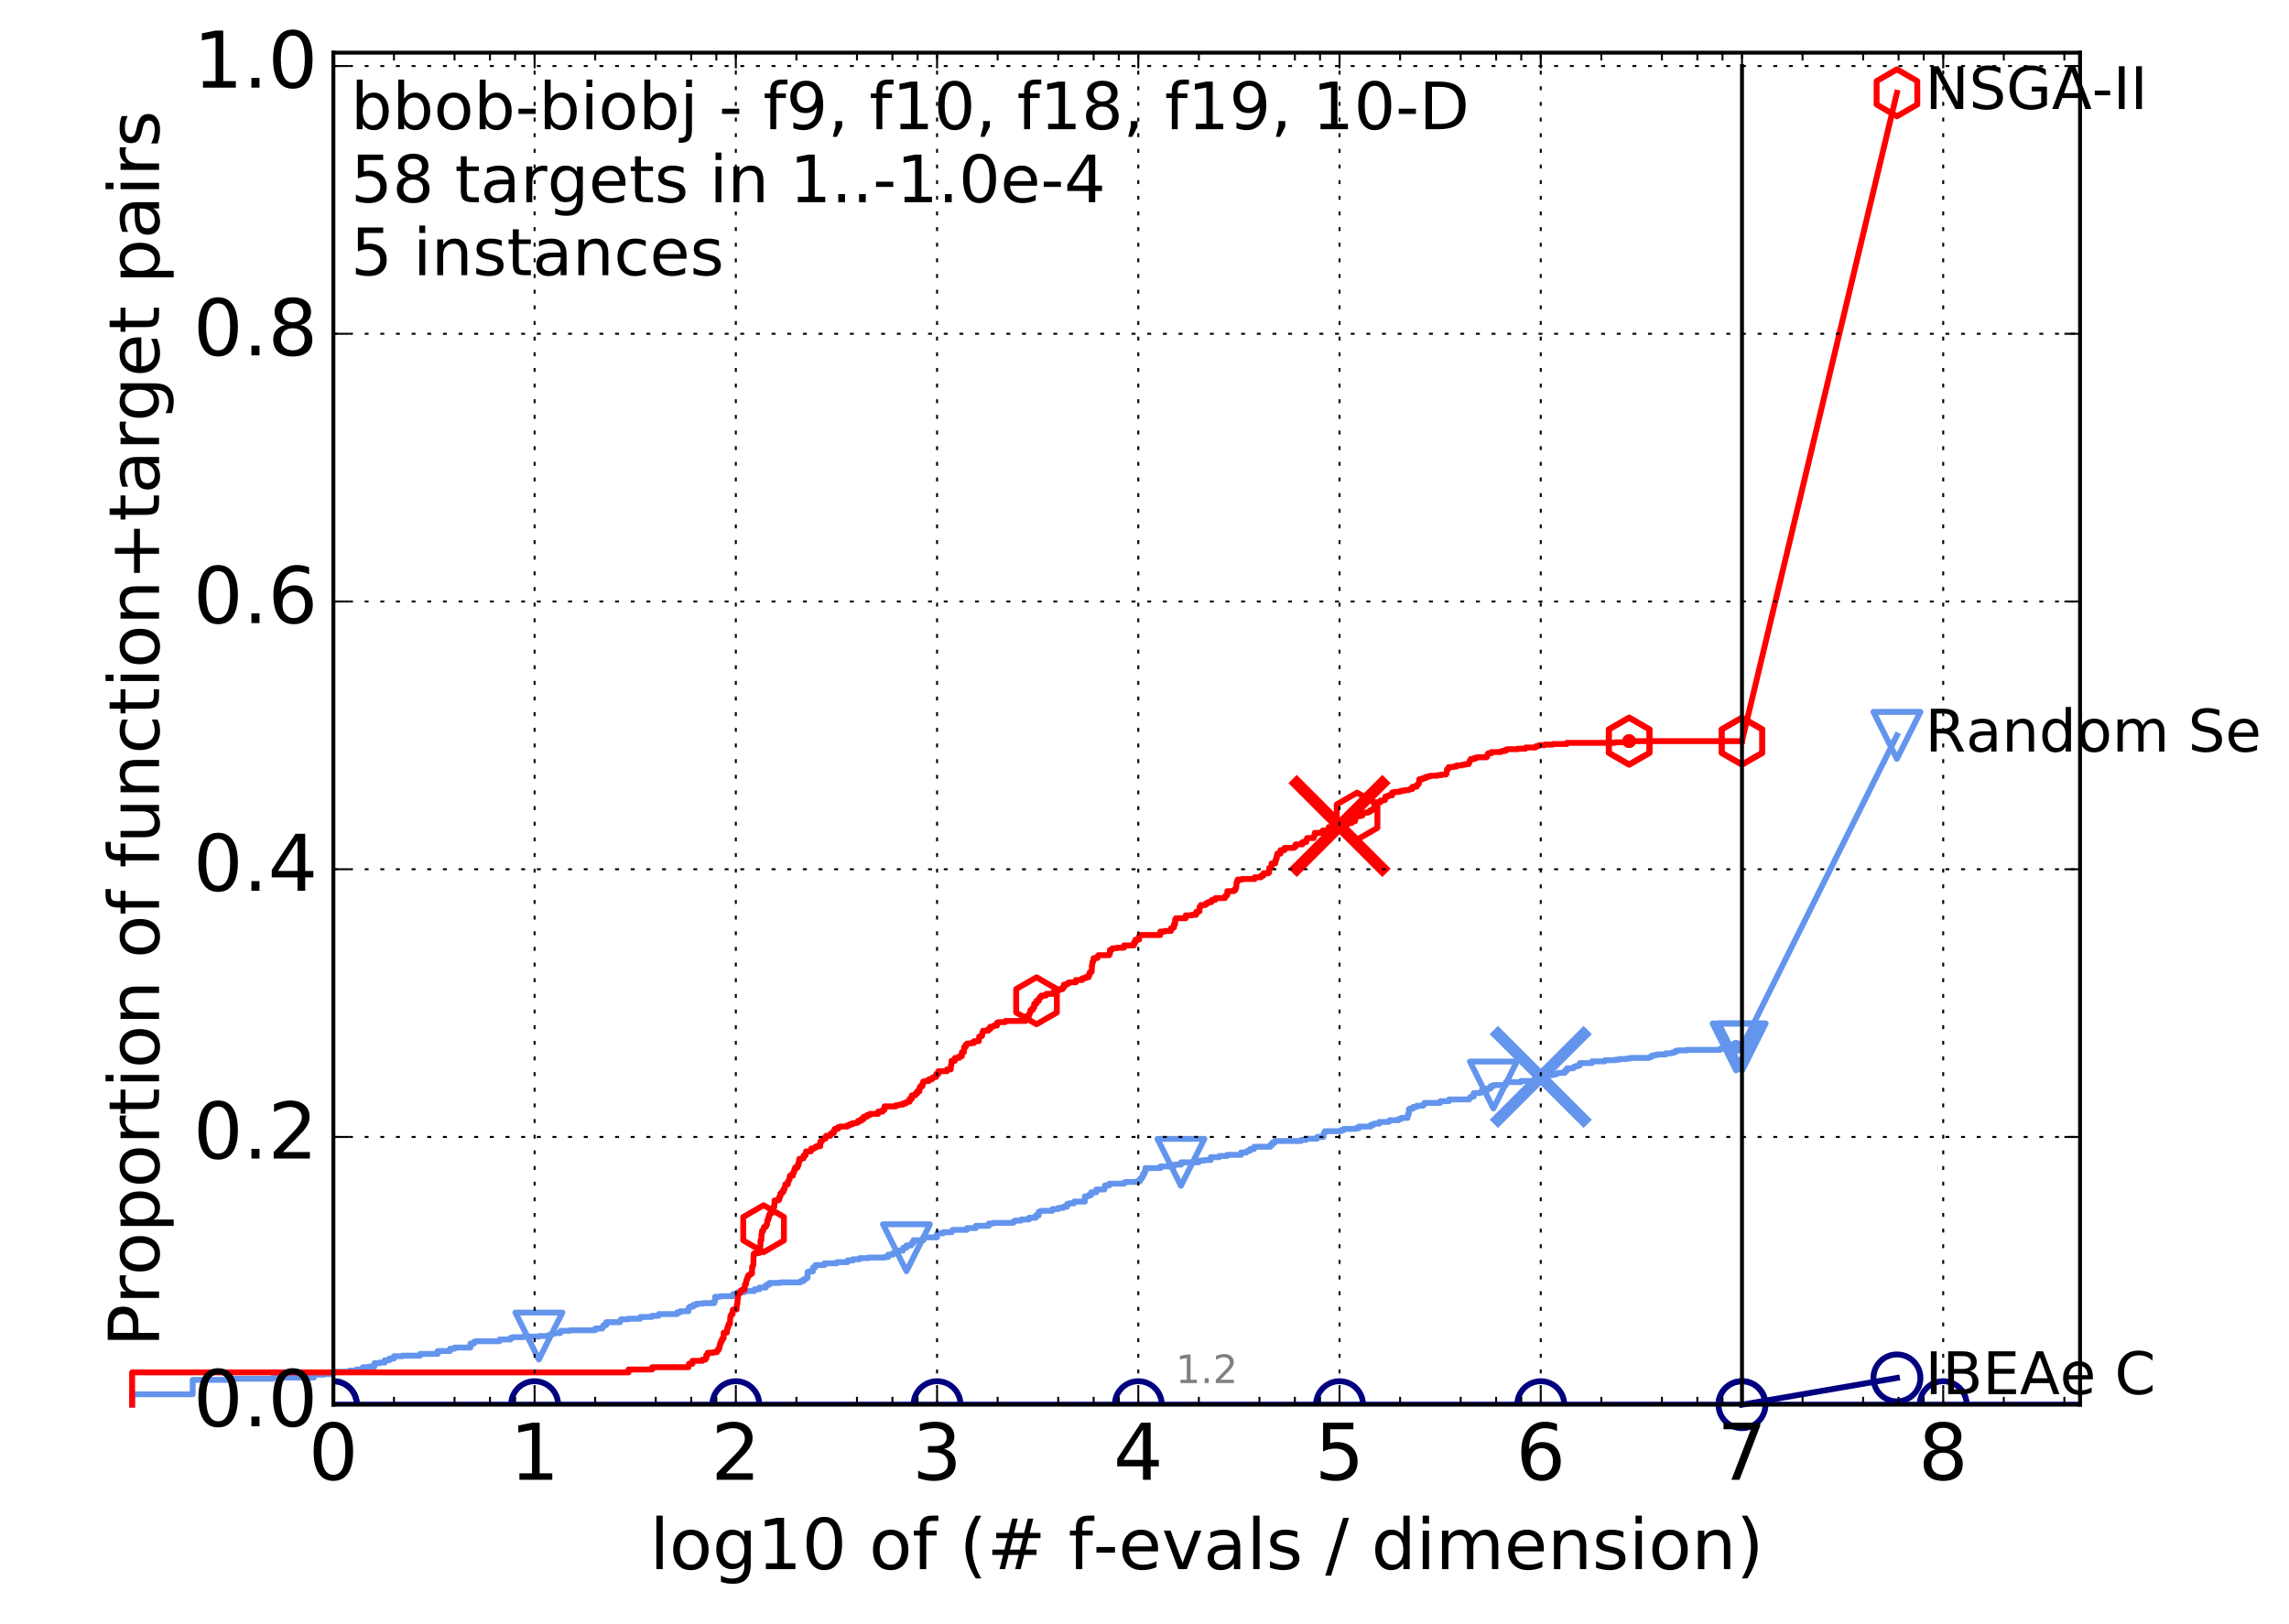 <?xml version="1.0" encoding="utf-8" standalone="no"?>
<!DOCTYPE svg PUBLIC "-//W3C//DTD SVG 1.1//EN"
  "http://www.w3.org/Graphics/SVG/1.1/DTD/svg11.dtd">
<!-- Created with matplotlib (http://matplotlib.org/) -->
<svg height="415pt" version="1.1" viewBox="0 0 585 415" width="585pt" xmlns="http://www.w3.org/2000/svg" xmlns:xlink="http://www.w3.org/1999/xlink">
 <defs>
  <style type="text/css">
*{stroke-linecap:butt;stroke-linejoin:round;stroke-miterlimit:100000;}
  </style>
 </defs>
 <g id="figure_1">
  <g id="patch_1">
   <path d="M 0 415.456 
L 585.148 415.456 
L 585.148 0 
L 0 0 
z
" style="fill:#ffffff;"/>
  </g>
  <g id="axes_1">
   <g id="patch_2">
    <path d="M 85.2 359.056 
L 531.6 359.056 
L 531.6 13.456 
L 85.2 13.456 
z
" style="fill:#ffffff;"/>
   </g>
   <g id="line2d_1">
    <path clip-path="url(#p83112b4b7b)" d="M 85.2 359.056 
L 85.2 359.056 
L 85.2 359.056 
L 85.2 359.056 
L 531.6 359.056 
" style="fill:none;stroke:#000080;stroke-linecap:square;stroke-width:1.5;"/>
   </g>
   <g id="line2d_2">
    <defs>
     <path d="M 0 6 
C 1.591 6 3.117 5.368 4.243 4.243 
C 5.368 3.117 6 1.591 6 0 
C 6 -1.591 5.368 -3.117 4.243 -4.243 
C 3.117 -5.368 1.591 -6 0 -6 
C -1.591 -6 -3.117 -5.368 -4.243 -4.243 
C -5.368 -3.117 -6 -1.591 -6 0 
C -6 1.591 -5.368 3.117 -4.243 4.243 
C -3.117 5.368 -1.591 6 0 6 
z
" id="m1011176cd7" style="stroke:#000080;stroke-width:1.5;"/>
    </defs>
    <g clip-path="url(#p83112b4b7b)">
     <use style="fill:none;stroke:#000080;stroke-width:1.5;" x="85.2" xlink:href="#m1011176cd7" y="359.056"/>
     <use style="fill:none;stroke:#000080;stroke-width:1.5;" x="85.2" xlink:href="#m1011176cd7" y="359.056"/>
     <use style="fill:none;stroke:#000080;stroke-width:1.5;" x="136.629" xlink:href="#m1011176cd7" y="359.056"/>
     <use style="fill:none;stroke:#000080;stroke-width:1.5;" x="188.057" xlink:href="#m1011176cd7" y="359.056"/>
     <use style="fill:none;stroke:#000080;stroke-width:1.5;" x="239.486" xlink:href="#m1011176cd7" y="359.056"/>
     <use style="fill:none;stroke:#000080;stroke-width:1.5;" x="290.914" xlink:href="#m1011176cd7" y="359.056"/>
     <use style="fill:none;stroke:#000080;stroke-width:1.5;" x="342.343" xlink:href="#m1011176cd7" y="359.056"/>
     <use style="fill:none;stroke:#000080;stroke-width:1.5;" x="393.771" xlink:href="#m1011176cd7" y="359.056"/>
     <use style="fill:none;stroke:#000080;stroke-width:1.5;" x="445.2" xlink:href="#m1011176cd7" y="359.056"/>
     <use style="fill:none;stroke:#000080;stroke-width:1.5;" x="496.629" xlink:href="#m1011176cd7" y="359.056"/>
    </g>
   </g>
   <g id="line2d_3"/>
   <g id="line2d_4">
    <defs>
     <path d="M 0 1.5 
C 0.398 1.5 0.779 1.342 1.061 1.061 
C 1.342 0.779 1.5 0.398 1.5 0 
C 1.5 -0.398 1.342 -0.779 1.061 -1.061 
C 0.779 -1.342 0.398 -1.5 0 -1.5 
C -0.398 -1.5 -0.779 -1.342 -1.061 -1.061 
C -1.342 -0.779 -1.5 -0.398 -1.5 0 
C -1.5 0.398 -1.342 0.779 -1.061 1.061 
C -0.779 1.342 -0.398 1.5 0 1.5 
z
" id="mb0cadd5796" style="stroke:#6495ed;stroke-width:0.5;"/>
    </defs>
    <g>
     <use style="fill:#6495ed;stroke:#6495ed;stroke-width:0.5;" x="443.699" xlink:href="#mb0cadd5796" y="267.612"/>
     <use style="fill:#6495ed;stroke:#6495ed;stroke-width:0.5;" x="443.699" xlink:href="#mb0cadd5796" y="267.612"/>
    </g>
   </g>
   <g id="line2d_5">
    <path d="M 33.771 359.056 
L 33.771 356.402 
L 49.253 356.402 
L 49.253 352.714 
L 58.309 352.714 
L 58.309 352.419 
L 69.718 352.419 
L 69.718 352.124 
L 80.216 352.124 
L 80.216 351.387 
L 82.847 351.387 
L 82.847 351.239 
L 85.2 351.239 
L 85.2 350.649 
L 89.272 350.649 
L 89.272 350.354 
L 91.06 350.354 
L 91.06 350.059 
L 92.715 350.059 
L 92.715 349.469 
L 94.256 349.469 
L 94.256 349.322 
L 95.698 349.322 
L 95.698 348.437 
L 97.052 348.437 
L 97.052 348.29 
L 98.328 348.29 
L 98.328 347.7 
L 99.536 347.7 
L 99.536 347.257 
L 100.682 347.257 
L 100.682 346.667 
L 102.81 346.667 
L 102.81 346.52 
L 107.384 346.52 
L 107.384 346.077 
L 111.866 346.077 
L 111.866 345.34 
L 115.017 345.34 
L 115.017 344.75 
L 116.163 344.75 
L 116.163 344.455 
L 120.235 344.455 
L 120.235 343.422 
L 121.147 343.422 
L 121.147 342.98 
L 121.589 342.98 
L 121.589 342.832 
L 127.684 342.832 
L 127.684 342.39 
L 130.499 342.39 
L 130.499 341.947 
L 131.079 341.947 
L 131.079 341.8 
L 133.773 341.8 
L 133.773 341.652 
L 137.718 341.652 
L 137.718 341.505 
L 140.325 341.505 
L 140.325 341.21 
L 140.886 341.21 
L 140.886 340.915 
L 141.613 340.915 
L 141.613 340.768 
L 143.165 340.768 
L 143.165 340.473 
L 143.331 340.473 
L 143.331 340.178 
L 145.685 340.178 
L 145.685 340.03 
L 152.11 340.03 
L 152.11 339.588 
L 153.932 339.588 
L 153.932 339.145 
L 154.239 339.145 
L 154.239 338.703 
L 154.938 338.703 
L 154.938 337.965 
L 158.48 337.965 
L 158.48 337.523 
L 158.73 337.523 
L 158.73 337.228 
L 160.563 337.228 
L 160.563 337.08 
L 163.631 337.08 
L 163.631 336.638 
L 166.563 336.638 
L 166.563 336.343 
L 168.306 336.343 
L 168.414 335.9 
L 173.062 335.9 
L 173.062 335.458 
L 173.793 335.458 
L 173.793 335.163 
L 175.967 335.163 
L 176.006 334.278 
L 176.31 334.278 
L 176.31 333.983 
L 177.199 333.983 
L 177.199 333.54 
L 178.019 333.54 
L 178.019 333.245 
L 179.672 333.245 
L 179.672 333.098 
L 182.536 333.098 
L 182.536 332.508 
L 182.764 332.508 
L 182.764 331.476 
L 184.003 331.476 
L 184.003 331.328 
L 187.215 331.328 
L 187.215 331.033 
L 187.446 331.033 
L 187.446 330.738 
L 188.412 330.738 
L 188.521 330.296 
L 190.287 330.296 
L 190.287 330.001 
L 192.844 330.001 
L 192.844 329.558 
L 194.088 329.558 
L 194.088 329.116 
L 195.715 329.116 
L 195.715 328.526 
L 195.952 328.526 
L 195.952 328.378 
L 196.647 328.378 
L 196.647 327.936 
L 199.431 327.936 
L 199.431 327.788 
L 204.532 327.788 
L 204.532 327.493 
L 205.32 327.493 
L 205.32 327.051 
L 205.809 327.051 
L 205.809 326.756 
L 206.229 326.756 
L 206.229 326.608 
L 206.387 326.608 
L 206.387 325.134 
L 206.718 325.134 
L 206.718 324.986 
L 207.741 324.986 
L 207.805 323.954 
L 208.361 323.954 
L 208.388 323.364 
L 210.724 323.364 
L 210.724 322.921 
L 213.875 322.921 
L 213.875 322.626 
L 216.586 322.626 
L 216.586 322.184 
L 217.98 322.184 
L 217.98 321.889 
L 219.675 321.889 
L 219.675 321.594 
L 221.957 321.594 
L 221.957 321.446 
L 226.169 321.446 
L 226.169 321.299 
L 226.993 321.299 
L 226.993 320.709 
L 228.236 320.709 
L 228.236 320.266 
L 229.535 320.266 
L 229.535 319.676 
L 230.76 319.676 
L 230.826 318.939 
L 231.666 318.939 
L 231.666 318.349 
L 232.875 318.349 
L 232.95 317.759 
L 233.459 317.759 
L 233.459 317.022 
L 236.018 317.022 
L 236.018 316.284 
L 239.483 316.284 
L 239.483 315.252 
L 241.076 315.252 
L 241.076 314.957 
L 243.277 314.957 
L 243.277 314.662 
L 243.45 314.662 
L 243.45 314.367 
L 247.104 314.367 
L 247.104 313.924 
L 249.375 313.924 
L 249.375 313.334 
L 252.713 313.334 
L 252.713 312.744 
L 253.818 312.744 
L 253.818 312.597 
L 258.911 312.597 
L 258.911 312.302 
L 259.36 312.302 
L 259.36 312.007 
L 260.998 312.007 
L 260.998 311.712 
L 262.993 311.712 
L 262.993 311.269 
L 264.711 311.269 
L 264.711 310.679 
L 265.453 310.679 
L 265.453 309.794 
L 265.705 309.794 
L 265.705 309.647 
L 266.103 309.647 
L 266.103 309.499 
L 268.964 309.499 
L 268.964 309.057 
L 270.423 309.057 
L 270.423 308.762 
L 271.74 308.762 
L 271.74 308.467 
L 272.718 308.467 
L 272.718 307.73 
L 273.266 307.73 
L 273.266 307.582 
L 274.491 307.582 
L 274.491 307.14 
L 277.251 307.14 
L 277.251 305.812 
L 278.136 305.812 
L 278.136 305.517 
L 278.849 305.517 
L 278.856 304.78 
L 280.172 304.78 
L 280.172 304.042 
L 282.265 304.042 
L 282.374 303.01 
L 283.489 303.01 
L 283.489 302.567 
L 287.253 302.567 
L 287.253 302.272 
L 287.724 302.272 
L 287.724 302.125 
L 290.456 302.125 
L 290.456 301.977 
L 291.317 301.977 
L 291.317 301.388 
L 291.703 301.388 
L 291.703 300.945 
L 291.994 300.945 
L 291.994 300.798 
L 292.111 300.798 
L 292.111 300.06 
L 292.51 300.06 
L 292.51 299.47 
L 292.734 299.47 
L 292.734 298.585 
L 296.612 298.585 
L 296.612 298.143 
L 300.083 298.143 
L 300.083 297.7 
L 301.815 297.7 
L 301.815 297.11 
L 306.335 297.11 
L 306.335 296.668 
L 307.77 296.668 
L 307.77 296.52 
L 309.439 296.52 
L 309.439 295.783 
L 311.598 295.783 
L 311.598 295.488 
L 313.605 295.488 
L 313.605 295.193 
L 317.165 295.193 
L 317.165 294.603 
L 318.529 294.603 
L 318.529 294.308 
L 318.885 294.308 
L 318.885 294.16 
L 319.466 294.16 
L 319.466 293.718 
L 320.497 293.718 
L 320.497 293.128 
L 324.643 293.128 
L 324.643 292.686 
L 325.142 292.686 
L 325.142 292.096 
L 325.789 292.096 
L 325.789 291.653 
L 332.537 291.653 
L 332.537 291.358 
L 333.786 291.358 
L 333.786 291.063 
L 336.583 291.063 
L 336.627 290.621 
L 338.241 290.621 
L 338.332 289.588 
L 338.573 289.588 
L 338.573 289.146 
L 342.753 289.146 
L 342.753 288.851 
L 343.446 288.851 
L 343.446 288.556 
L 346.482 288.556 
L 346.482 288.408 
L 347.259 288.408 
L 347.259 287.966 
L 350.315 287.966 
L 350.315 287.523 
L 351.079 287.523 
L 351.079 287.228 
L 352.492 287.228 
L 352.492 286.786 
L 354.881 286.786 
L 354.881 286.638 
L 355.134 286.638 
L 355.134 286.343 
L 357.415 286.343 
L 357.415 286.048 
L 358.085 286.048 
L 358.085 285.754 
L 359.719 285.754 
L 359.719 285.164 
L 359.848 285.164 
L 359.848 284.721 
L 360.068 284.721 
L 360.068 283.541 
L 360.206 283.541 
L 360.206 283.394 
L 361.106 283.394 
L 361.106 282.951 
L 362.072 282.951 
L 362.072 282.656 
L 363.679 282.656 
L 363.679 282.361 
L 364.004 282.361 
L 364.004 281.919 
L 368.09 281.919 
L 368.09 281.476 
L 370.327 281.476 
L 370.327 281.034 
L 375.51 281.034 
L 375.51 280.739 
L 375.747 280.739 
L 375.747 280.444 
L 376.071 280.444 
L 376.071 280.296 
L 376.639 280.296 
L 376.639 279.411 
L 378.156 279.411 
L 378.156 279.264 
L 378.605 279.264 
L 378.605 278.821 
L 380.089 278.821 
L 380.089 278.231 
L 380.952 278.231 
L 380.952 277.642 
L 381.668 277.642 
L 381.668 277.347 
L 384.868 277.347 
L 384.868 276.609 
L 388.704 276.609 
L 388.704 276.314 
L 392.901 276.314 
L 392.901 275.282 
L 394.559 275.282 
L 394.559 275.134 
L 395.437 275.134 
L 395.437 274.987 
L 395.564 274.987 
L 395.564 274.839 
L 396.755 274.839 
L 396.755 274.692 
L 397.417 274.692 
L 397.417 274.544 
L 397.776 274.544 
L 397.776 274.397 
L 398.171 274.397 
L 398.171 274.249 
L 399.916 274.249 
L 399.916 273.659 
L 400.475 273.659 
L 400.475 273.069 
L 402.112 273.069 
L 402.112 272.922 
L 402.291 272.922 
L 402.291 272.627 
L 402.783 272.627 
L 402.783 272.479 
L 403.444 272.479 
L 403.444 272.332 
L 403.751 272.332 
L 403.751 271.742 
L 406.863 271.742 
L 406.863 271.299 
L 410.101 271.299 
L 410.167 271.004 
L 412.855 271.004 
L 412.855 270.857 
L 413.916 270.857 
L 413.916 270.709 
L 415.717 270.709 
L 415.717 270.562 
L 416.744 270.562 
L 416.744 270.414 
L 421.524 270.414 
L 421.524 270.267 
L 421.797 270.267 
L 421.797 270.12 
L 422.152 270.12 
L 422.152 269.825 
L 422.819 269.825 
L 422.819 269.677 
L 423.571 269.677 
L 423.571 269.53 
L 425.703 269.53 
L 425.703 269.235 
L 427.188 269.235 
L 427.188 269.087 
L 427.677 269.087 
L 427.677 268.94 
L 428.199 268.94 
L 428.199 268.645 
L 428.793 268.645 
L 428.793 268.497 
L 431.09 268.497 
L 431.09 268.35 
L 439.642 268.35 
L 439.642 268.055 
L 441.736 268.055 
L 441.736 267.907 
L 442.016 267.907 
L 442.016 267.76 
L 443.699 267.76 
L 443.699 267.612 
L 445.2 267.612 
L 445.2 267.612 
" style="fill:none;stroke:#6495ed;stroke-linecap:square;stroke-width:1.5;"/>
   </g>
   <g id="line2d_6">
    <defs>
     <path d="M -0 6 
L 6 -6 
L -6 -6 
z
" id="m7415062bc9" style="stroke:#6495ed;stroke-linejoin:miter;stroke-width:1.5;"/>
    </defs>
    <g>
     <use style="fill:none;stroke:#6495ed;stroke-linejoin:miter;stroke-width:1.5;" x="137.718" xlink:href="#m7415062bc9" y="341.505"/>
     <use style="fill:none;stroke:#6495ed;stroke-linejoin:miter;stroke-width:1.5;" x="231.666" xlink:href="#m7415062bc9" y="318.939"/>
     <use style="fill:none;stroke:#6495ed;stroke-linejoin:miter;stroke-width:1.5;" x="301.815" xlink:href="#m7415062bc9" y="297.11"/>
     <use style="fill:none;stroke:#6495ed;stroke-linejoin:miter;stroke-width:1.5;" x="381.668" xlink:href="#m7415062bc9" y="277.347"/>
     <use style="fill:none;stroke:#6495ed;stroke-linejoin:miter;stroke-width:1.5;" x="443.699" xlink:href="#m7415062bc9" y="267.612"/>
     <use style="fill:none;stroke:#6495ed;stroke-linejoin:miter;stroke-width:1.5;" x="445.2" xlink:href="#m7415062bc9" y="267.612"/>
    </g>
   </g>
   <g id="line2d_7"/>
   <g id="line2d_8">
    <path clip-path="url(#p83112b4b7b)" d="M 393.771 275.282 
" style="fill:none;stroke:#6495ed;stroke-linecap:square;"/>
    <defs>
     <path d="M -12 12 
L 12 -12 
M -12 -12 
L 12 12 
" id="m94639a6b8b" style="stroke:#6495ed;stroke-width:3.0;"/>
    </defs>
    <g clip-path="url(#p83112b4b7b)">
     <use style="fill:#6495ed;stroke:#6495ed;stroke-width:3.0;" x="393.771" xlink:href="#m94639a6b8b" y="275.282"/>
    </g>
   </g>
   <g id="line2d_9">
    <defs>
     <path d="M 0 1.5 
C 0.398 1.5 0.779 1.342 1.061 1.061 
C 1.342 0.779 1.5 0.398 1.5 0 
C 1.5 -0.398 1.342 -0.779 1.061 -1.061 
C 0.779 -1.342 0.398 -1.5 0 -1.5 
C -0.398 -1.5 -0.779 -1.342 -1.061 -1.061 
C -1.342 -0.779 -1.5 -0.398 -1.5 0 
C -1.5 0.398 -1.342 0.779 -1.061 1.061 
C -0.779 1.342 -0.398 1.5 0 1.5 
z
" id="m2993d74f64" style="stroke:#ff0000;stroke-width:0.5;"/>
    </defs>
    <g>
     <use style="fill:#ff0000;stroke:#ff0000;stroke-width:0.5;" x="416.359" xlink:href="#m2993d74f64" y="189.442"/>
     <use style="fill:#ff0000;stroke:#ff0000;stroke-width:0.5;" x="416.359" xlink:href="#m2993d74f64" y="189.442"/>
    </g>
   </g>
   <g id="line2d_10">
    <path d="M 33.771 359.056 
L 33.771 350.797 
L 160.639 350.797 
L 160.639 350.059 
L 166.68 350.059 
L 166.68 349.469 
L 175.967 349.469 
L 175.967 349.027 
L 176.082 349.027 
L 176.082 348.585 
L 176.98 348.585 
L 176.98 347.847 
L 179.476 347.847 
L 179.476 347.552 
L 180.281 347.552 
L 180.281 347.257 
L 180.502 347.257 
L 180.502 346.372 
L 180.844 346.372 
L 180.875 345.782 
L 182.335 345.782 
L 182.335 345.635 
L 183.24 345.635 
L 183.24 345.192 
L 183.543 345.192 
L 183.543 345.045 
L 183.679 345.045 
L 183.679 344.602 
L 183.842 344.602 
L 183.895 344.012 
L 183.976 344.012 
L 184.03 343.422 
L 184.216 343.422 
L 184.216 342.98 
L 184.401 342.98 
L 184.401 342.537 
L 184.636 342.537 
L 184.636 342.095 
L 184.921 342.095 
L 184.972 340.62 
L 185.778 340.62 
L 185.852 339.588 
L 185.926 339.588 
L 185.926 339.293 
L 186.122 339.293 
L 186.122 338.703 
L 186.243 338.703 
L 186.243 338.408 
L 186.532 338.408 
L 186.628 336.933 
L 186.651 336.933 
L 186.651 336.49 
L 186.817 336.49 
L 186.841 336.048 
L 186.958 336.048 
L 186.958 335.9 
L 187.238 335.9 
L 187.238 334.868 
L 187.354 334.868 
L 187.354 334.72 
L 188.257 334.72 
L 188.324 333.393 
L 188.434 333.393 
L 188.521 331.918 
L 188.587 331.918 
L 188.674 330.591 
L 189.147 330.591 
L 189.147 330.296 
L 189.338 330.296 
L 189.338 329.853 
L 189.589 329.853 
L 189.589 329.706 
L 190.247 329.706 
L 190.348 328.673 
L 190.408 328.673 
L 190.408 328.231 
L 190.668 328.231 
L 190.708 327.346 
L 190.826 327.346 
L 190.866 326.903 
L 191.023 326.903 
L 191.023 326.461 
L 191.198 326.461 
L 191.198 326.018 
L 191.564 326.018 
L 191.564 325.871 
L 191.735 325.871 
L 191.735 325.576 
L 192.185 325.576 
L 192.222 323.806 
L 192.388 323.806 
L 192.499 323.216 
L 192.535 323.216 
L 192.608 320.561 
L 192.663 320.561 
L 192.663 320.414 
L 193.308 320.414 
L 193.308 320.266 
L 194.088 320.266 
L 194.19 319.086 
L 194.292 319.086 
L 194.376 317.022 
L 194.577 317.022 
L 194.611 315.547 
L 194.694 315.547 
L 194.743 314.662 
L 195.04 314.662 
L 195.04 314.219 
L 195.154 314.219 
L 195.251 313.629 
L 195.715 313.629 
L 195.715 313.334 
L 195.842 313.334 
L 195.842 313.039 
L 196.015 313.039 
L 196.124 311.859 
L 196.341 311.859 
L 196.341 311.269 
L 196.54 311.269 
L 196.54 310.532 
L 196.753 310.532 
L 196.798 310.089 
L 197.276 310.089 
L 197.38 309.057 
L 197.672 309.057 
L 197.672 308.467 
L 197.889 308.467 
L 197.961 306.845 
L 198.97 306.845 
L 198.97 306.697 
L 199.133 306.697 
L 199.133 305.96 
L 199.404 305.96 
L 199.444 305.075 
L 199.856 305.075 
L 199.856 304.632 
L 200.222 304.632 
L 200.222 304.042 
L 200.48 304.042 
L 200.48 303.6 
L 200.607 303.6 
L 200.696 302.715 
L 201.371 302.715 
L 201.371 301.977 
L 201.518 301.977 
L 201.628 301.535 
L 201.797 301.535 
L 201.858 300.503 
L 202.65 300.503 
L 202.662 299.765 
L 202.916 299.765 
L 202.985 299.028 
L 203.201 299.028 
L 203.201 298.438 
L 203.827 298.438 
L 203.827 297.848 
L 204.079 297.848 
L 204.079 297.11 
L 204.264 297.11 
L 204.264 296.225 
L 204.861 296.225 
L 204.861 296.078 
L 205.381 296.078 
L 205.381 295.34 
L 205.87 295.34 
L 205.97 294.603 
L 206 294.603 
L 206 294.308 
L 207.245 294.308 
L 207.349 293.571 
L 208.126 293.571 
L 208.217 293.276 
L 208.647 293.276 
L 208.647 292.981 
L 209.638 292.981 
L 209.638 291.801 
L 210.034 291.801 
L 210.034 291.358 
L 210.208 291.358 
L 210.208 291.063 
L 210.974 291.063 
L 210.974 290.621 
L 211.141 290.621 
L 211.141 290.326 
L 212.212 290.326 
L 212.212 289.883 
L 212.572 289.883 
L 212.572 289.588 
L 213.103 289.588 
L 213.103 288.998 
L 213.334 288.998 
L 213.334 288.556 
L 214.169 288.556 
L 214.169 288.113 
L 214.71 288.113 
L 214.71 287.966 
L 216.511 287.966 
L 216.511 287.671 
L 217.158 287.671 
L 217.158 287.376 
L 217.898 287.376 
L 217.898 287.081 
L 218.875 287.081 
L 218.875 286.933 
L 219.32 286.933 
L 219.32 286.491 
L 220.083 286.491 
L 220.083 286.048 
L 220.729 286.048 
L 220.729 285.459 
L 221.601 285.459 
L 221.601 285.016 
L 222.345 285.016 
L 222.345 284.721 
L 224.442 284.721 
L 224.442 284.131 
L 225.582 284.131 
L 225.582 283.689 
L 226.06 283.689 
L 226.06 282.804 
L 228.949 282.804 
L 228.949 282.509 
L 229.802 282.509 
L 229.802 282.361 
L 230.763 282.361 
L 230.763 282.066 
L 231.497 282.066 
L 231.497 281.771 
L 231.795 281.771 
L 231.795 281.624 
L 232.475 281.624 
L 232.475 280.886 
L 233.025 280.886 
L 233.025 280.001 
L 233.922 280.001 
L 233.922 279.559 
L 234.37 279.559 
L 234.37 278.969 
L 234.977 278.969 
L 234.977 278.084 
L 235.211 278.084 
L 235.211 277.642 
L 235.743 277.642 
L 235.806 276.904 
L 235.921 276.904 
L 235.921 276.462 
L 236.465 276.462 
L 236.465 276.314 
L 237.406 276.314 
L 237.406 275.872 
L 238.225 275.872 
L 238.333 275.429 
L 238.725 275.429 
L 238.725 275.282 
L 239.261 275.282 
L 239.261 274.544 
L 239.807 274.544 
L 239.807 273.807 
L 242.013 273.807 
L 242.013 273.364 
L 242.983 273.364 
L 243.029 272.184 
L 243.162 272.184 
L 243.181 271.152 
L 244.059 271.152 
L 244.059 270.414 
L 245.178 270.414 
L 245.178 269.972 
L 245.828 269.972 
L 245.833 268.94 
L 246.342 268.94 
L 246.417 267.612 
L 246.813 267.612 
L 246.813 267.022 
L 247.195 267.022 
L 247.195 266.727 
L 248.253 266.727 
L 248.253 266.58 
L 248.946 266.58 
L 248.946 266.137 
L 250.164 266.137 
L 250.251 264.957 
L 250.688 264.957 
L 250.688 264.81 
L 250.984 264.81 
L 251.061 263.925 
L 251.187 263.925 
L 251.229 263.482 
L 252.533 263.482 
L 252.533 263.04 
L 253.089 263.04 
L 253.089 262.45 
L 253.846 262.45 
L 253.846 262.303 
L 253.995 262.303 
L 253.995 262.155 
L 254.806 262.155 
L 254.806 261.418 
L 255.194 261.418 
L 255.194 261.27 
L 256.933 261.27 
L 256.933 260.975 
L 262.123 260.975 
L 262.176 259.795 
L 262.964 259.795 
L 262.964 259.205 
L 263.191 259.205 
L 263.295 258.615 
L 263.34 258.615 
L 263.34 258.173 
L 263.93 258.173 
L 263.93 257.583 
L 264.316 257.583 
L 264.316 256.55 
L 264.902 256.55 
L 264.902 255.813 
L 265.526 255.813 
L 265.526 255.223 
L 265.746 255.223 
L 265.746 254.928 
L 266.099 254.928 
L 266.099 254.486 
L 267.304 254.486 
L 267.377 254.043 
L 269.195 254.043 
L 269.195 253.601 
L 269.759 253.601 
L 269.759 253.158 
L 270.642 253.158 
L 270.642 252.863 
L 271.543 252.863 
L 271.543 252.421 
L 271.886 252.421 
L 271.886 251.683 
L 272.693 251.683 
L 272.693 251.388 
L 273.188 251.388 
L 273.188 251.093 
L 274.96 251.093 
L 274.96 250.503 
L 276.583 250.503 
L 276.583 250.061 
L 277.454 250.061 
L 277.454 249.766 
L 278.257 249.766 
L 278.257 249.176 
L 278.472 249.176 
L 278.472 248.586 
L 278.651 248.586 
L 278.651 248.438 
L 278.995 248.438 
L 279.078 246.668 
L 279.148 246.668 
L 279.233 245.784 
L 279.41 245.784 
L 279.501 244.899 
L 280.453 244.899 
L 280.453 244.456 
L 280.713 244.456 
L 280.713 244.161 
L 283.47 244.161 
L 283.47 243.866 
L 283.65 243.866 
L 283.65 242.834 
L 284.14 242.834 
L 284.14 242.539 
L 284.33 242.539 
L 284.33 242.391 
L 285.482 242.391 
L 285.482 242.244 
L 287.283 242.244 
L 287.283 241.654 
L 289.81 241.654 
L 289.81 240.916 
L 290.194 240.916 
L 290.194 240.179 
L 291.131 240.179 
L 291.133 239.294 
L 291.289 239.294 
L 291.289 238.999 
L 296.546 238.999 
L 296.546 238.114 
L 297.727 238.114 
L 297.727 237.967 
L 299.274 237.967 
L 299.274 237.229 
L 299.744 237.229 
L 299.744 237.082 
L 300.046 237.082 
L 300.046 236.197 
L 300.32 236.197 
L 300.339 235.017 
L 300.523 235.017 
L 300.523 234.722 
L 303.031 234.722 
L 303.031 233.984 
L 304.612 233.984 
L 304.612 233.837 
L 305.688 233.837 
L 305.688 233.099 
L 306.194 233.099 
L 306.194 232.952 
L 306.536 232.952 
L 306.573 231.772 
L 306.91 231.772 
L 306.91 231.329 
L 308.135 231.329 
L 308.241 230.887 
L 308.769 230.887 
L 308.769 230.592 
L 309.636 230.592 
L 309.738 230.002 
L 310.625 230.002 
L 310.625 229.56 
L 313.064 229.56 
L 313.064 229.117 
L 313.226 229.117 
L 313.226 228.97 
L 313.495 228.97 
L 313.495 228.822 
L 313.665 228.822 
L 313.665 227.79 
L 315.354 227.79 
L 315.354 227.495 
L 315.717 227.495 
L 315.732 227.052 
L 315.923 227.052 
L 316.031 225.725 
L 316.058 225.725 
L 316.058 225.43 
L 316.29 225.43 
L 316.29 224.84 
L 317.395 224.84 
L 317.395 224.692 
L 320.64 224.692 
L 320.64 224.25 
L 322.272 224.25 
L 322.272 223.807 
L 322.911 223.807 
L 322.911 223.217 
L 324.176 223.217 
L 324.176 223.07 
L 324.35 223.07 
L 324.35 221.89 
L 324.592 221.89 
L 324.592 221.743 
L 324.967 221.743 
L 324.967 220.71 
L 325.914 220.71 
L 325.927 219.973 
L 326.126 219.973 
L 326.13 219.383 
L 326.317 219.383 
L 326.317 218.645 
L 326.433 218.645 
L 326.433 218.203 
L 327.255 218.203 
L 327.255 217.318 
L 328.292 217.318 
L 328.292 216.728 
L 330.72 216.728 
L 330.72 216.433 
L 331.116 216.433 
L 331.116 215.843 
L 332.844 215.843 
L 332.844 215.253 
L 333.836 215.253 
L 333.836 214.663 
L 334.049 214.663 
L 334.049 214.221 
L 335.75 214.221 
L 335.75 213.778 
L 335.864 213.778 
L 335.864 213.483 
L 336.018 213.483 
L 336.018 212.893 
L 337.821 212.893 
L 337.821 212.598 
L 338.014 212.598 
L 338.014 212.303 
L 339.393 212.303 
L 339.393 212.008 
L 339.558 212.008 
L 339.558 211.418 
L 341.948 211.418 
L 341.948 211.123 
L 342.54 211.123 
L 342.54 210.828 
L 342.785 210.828 
L 342.785 210.681 
L 344.509 210.681 
L 344.509 210.386 
L 345.438 210.386 
L 345.54 209.943 
L 346.301 209.943 
L 346.384 209.206 
L 346.447 209.206 
L 346.447 208.911 
L 346.717 208.911 
L 346.717 208.763 
L 346.831 208.763 
L 346.831 208.616 
L 347.676 208.616 
L 347.676 208.468 
L 348.194 208.468 
L 348.194 208.173 
L 348.346 208.173 
L 348.401 207.731 
L 349.513 207.731 
L 349.513 207.583 
L 349.973 207.583 
L 349.973 207.436 
L 350.16 207.436 
L 350.16 207.141 
L 350.67 207.141 
L 350.67 206.994 
L 350.787 206.994 
L 350.787 206.846 
L 351.158 206.846 
L 351.259 205.371 
L 351.533 205.371 
L 351.533 205.076 
L 352.763 205.076 
L 352.763 204.634 
L 353.578 204.634 
L 353.578 204.486 
L 353.975 204.486 
L 354.062 203.601 
L 354.821 203.601 
L 354.821 203.306 
L 355.766 203.306 
L 355.767 202.569 
L 356.4 202.569 
L 356.4 202.421 
L 357.629 202.421 
L 357.629 202.274 
L 358.133 202.274 
L 358.133 202.126 
L 358.935 202.126 
L 358.935 201.979 
L 359.937 201.979 
L 359.937 201.831 
L 360.281 201.831 
L 360.281 201.684 
L 360.942 201.684 
L 361.011 201.094 
L 362.075 201.094 
L 362.075 200.651 
L 362.33 200.651 
L 362.33 200.504 
L 362.444 200.504 
L 362.444 200.356 
L 362.624 200.356 
L 362.726 199.177 
L 363.638 199.177 
L 363.638 198.882 
L 364.391 198.882 
L 364.391 198.587 
L 364.965 198.587 
L 364.965 198.439 
L 365.531 198.439 
L 365.531 198.292 
L 367.316 198.292 
L 367.316 198.144 
L 368.312 198.144 
L 368.312 197.997 
L 369.537 197.997 
L 369.537 197.702 
L 369.725 197.702 
L 369.803 196.669 
L 369.962 196.669 
L 369.962 196.522 
L 370.223 196.522 
L 370.249 196.079 
L 371.466 196.079 
L 371.466 195.932 
L 372.302 195.932 
L 372.302 195.637 
L 373.636 195.637 
L 373.636 195.489 
L 374.389 195.489 
L 374.389 195.342 
L 375.328 195.342 
L 375.328 195.047 
L 375.473 195.047 
L 375.533 194.604 
L 375.698 194.604 
L 375.698 194.309 
L 375.879 194.309 
L 375.879 194.014 
L 376.831 194.014 
L 376.831 193.719 
L 377.491 193.719 
L 377.491 193.572 
L 379.922 193.572 
L 379.922 193.424 
L 380.09 193.424 
L 380.09 192.982 
L 380.224 192.982 
L 380.224 192.687 
L 380.356 192.687 
L 380.356 192.539 
L 381.153 192.539 
L 381.153 192.244 
L 383.452 192.244 
L 383.452 192.097 
L 383.872 192.097 
L 383.872 191.949 
L 384.773 191.949 
L 384.773 191.654 
L 385.238 191.654 
L 385.238 191.507 
L 387.888 191.507 
L 387.888 191.36 
L 389.899 191.36 
L 389.93 191.065 
L 392.437 191.065 
L 392.515 190.77 
L 393.055 190.77 
L 393.055 190.622 
L 393.377 190.622 
L 393.377 190.475 
L 394.761 190.475 
L 394.761 190.327 
L 396.877 190.327 
L 396.877 190.18 
L 400.397 190.18 
L 400.397 189.885 
L 412.742 189.885 
L 412.742 189.737 
L 415.695 189.737 
L 415.695 189.59 
L 416.359 189.59 
L 416.359 189.442 
L 445.2 189.442 
L 445.2 189.442 
" style="fill:none;stroke:#ff0000;stroke-linecap:square;stroke-width:1.5;"/>
   </g>
   <g id="line2d_11">
    <defs>
     <path d="M 0 -6 
L -5.196 -3 
L -5.196 3 
L -0 6 
L 5.196 3 
L 5.196 -3 
z
" id="mb477c5da11" style="stroke:#ff0000;stroke-linejoin:miter;stroke-width:1.5;"/>
    </defs>
    <g>
     <use style="fill:none;stroke:#ff0000;stroke-linejoin:miter;stroke-width:1.5;" x="195.154" xlink:href="#mb477c5da11" y="314.072"/>
     <use style="fill:none;stroke:#ff0000;stroke-linejoin:miter;stroke-width:1.5;" x="264.902" xlink:href="#mb477c5da11" y="255.813"/>
     <use style="fill:none;stroke:#ff0000;stroke-linejoin:miter;stroke-width:1.5;" x="346.831" xlink:href="#mb477c5da11" y="208.616"/>
     <use style="fill:none;stroke:#ff0000;stroke-linejoin:miter;stroke-width:1.5;" x="416.359" xlink:href="#mb477c5da11" y="189.442"/>
     <use style="fill:none;stroke:#ff0000;stroke-linejoin:miter;stroke-width:1.5;" x="416.359" xlink:href="#mb477c5da11" y="189.442"/>
     <use style="fill:none;stroke:#ff0000;stroke-linejoin:miter;stroke-width:1.5;" x="445.2" xlink:href="#mb477c5da11" y="189.442"/>
    </g>
   </g>
   <g id="line2d_12"/>
   <g id="line2d_13">
    <path clip-path="url(#p83112b4b7b)" d="M 342.346 211.123 
" style="fill:none;stroke:#ff0000;stroke-linecap:square;"/>
    <defs>
     <path d="M -12 12 
L 12 -12 
M -12 -12 
L 12 12 
" id="m2aa89b64d4" style="stroke:#ff0000;stroke-width:3.0;"/>
    </defs>
    <g clip-path="url(#p83112b4b7b)">
     <use style="fill:#ff0000;stroke:#ff0000;stroke-width:3.0;" x="342.346" xlink:href="#m2aa89b64d4" y="211.123"/>
    </g>
   </g>
   <g id="line2d_14">
    <path d="M 445.2 359.056 
L 484.8 352.213 
" style="fill:none;stroke:#000080;stroke-linecap:square;stroke-width:1.5;"/>
    <g>
     <use style="fill:none;stroke:#000080;stroke-width:1.5;" x="445.2" xlink:href="#m1011176cd7" y="359.056"/>
     <use style="fill:none;stroke:#000080;stroke-width:1.5;" x="484.8" xlink:href="#m1011176cd7" y="352.213"/>
    </g>
   </g>
   <g id="line2d_15">
    <path d="M 445.2 267.612 
L 484.8 187.967 
" style="fill:none;stroke:#6495ed;stroke-linecap:square;stroke-width:1.5;"/>
    <g>
     <use style="fill:none;stroke:#6495ed;stroke-linejoin:miter;stroke-width:1.5;" x="445.2" xlink:href="#m7415062bc9" y="267.612"/>
     <use style="fill:none;stroke:#6495ed;stroke-linejoin:miter;stroke-width:1.5;" x="484.8" xlink:href="#m7415062bc9" y="187.967"/>
    </g>
   </g>
   <g id="line2d_16">
    <path d="M 445.2 189.442 
L 484.8 23.722 
" style="fill:none;stroke:#ff0000;stroke-linecap:square;stroke-width:1.5;"/>
    <g>
     <use style="fill:none;stroke:#ff0000;stroke-linejoin:miter;stroke-width:1.5;" x="445.2" xlink:href="#mb477c5da11" y="189.442"/>
     <use style="fill:none;stroke:#ff0000;stroke-linejoin:miter;stroke-width:1.5;" x="484.8" xlink:href="#mb477c5da11" y="23.722"/>
    </g>
   </g>
   <g id="line2d_17">
    <path d="M 445.2 359.056 
L 445.2 16.878 
" style="fill:none;stroke:#000000;stroke-linecap:square;"/>
   </g>
   <g id="patch_3">
    <path d="M 85.2 13.456 
L 531.6 13.456 
" style="fill:none;stroke:#000000;stroke-linecap:square;stroke-linejoin:miter;"/>
   </g>
   <g id="patch_4">
    <path d="M 531.6 359.056 
L 531.6 13.456 
" style="fill:none;stroke:#000000;stroke-linecap:square;stroke-linejoin:miter;"/>
   </g>
   <g id="patch_5">
    <path d="M 85.2 359.056 
L 531.6 359.056 
" style="fill:none;stroke:#000000;stroke-linecap:square;stroke-linejoin:miter;"/>
   </g>
   <g id="patch_6">
    <path d="M 85.2 359.056 
L 85.2 13.456 
" style="fill:none;stroke:#000000;stroke-linecap:square;stroke-linejoin:miter;"/>
   </g>
   <g id="matplotlib.axis_1">
    <g id="xtick_1">
     <g id="line2d_18">
      <path clip-path="url(#p83112b4b7b)" d="M 85.2 359.056 
L 85.2 13.456 
" style="fill:none;stroke:#000000;stroke-dasharray:1,3;stroke-dashoffset:0.0;stroke-width:0.5;"/>
     </g>
     <g id="line2d_19">
      <defs>
       <path d="M 0 0 
L 0 -4 
" id="m1215a04967" style="stroke:#000000;stroke-width:0.5;"/>
      </defs>
      <g>
       <use style="stroke:#000000;stroke-width:0.5;" x="85.2" xlink:href="#m1215a04967" y="359.056"/>
      </g>
     </g>
     <g id="line2d_20">
      <defs>
       <path d="M 0 0 
L 0 4 
" id="m74edb5399c" style="stroke:#000000;stroke-width:0.5;"/>
      </defs>
      <g>
       <use style="stroke:#000000;stroke-width:0.5;" x="85.2" xlink:href="#m74edb5399c" y="13.456"/>
      </g>
     </g>
     <g id="text_1">
      <!-- 0 -->
      <defs>
       <path d="M 31.781 66.406 
Q 24.172 66.406 20.328 58.906 
Q 16.5 51.422 16.5 36.375 
Q 16.5 21.391 20.328 13.891 
Q 24.172 6.391 31.781 6.391 
Q 39.453 6.391 43.281 13.891 
Q 47.125 21.391 47.125 36.375 
Q 47.125 51.422 43.281 58.906 
Q 39.453 66.406 31.781 66.406 
M 31.781 74.219 
Q 44.047 74.219 50.516 64.516 
Q 56.984 54.828 56.984 36.375 
Q 56.984 17.969 50.516 8.266 
Q 44.047 -1.422 31.781 -1.422 
Q 19.531 -1.422 13.062 8.266 
Q 6.594 17.969 6.594 36.375 
Q 6.594 54.828 13.062 64.516 
Q 19.531 74.219 31.781 74.219 
" id="BitstreamVeraSans-Roman-30"/>
      </defs>
      <g transform="translate(78.838 378.253)scale(0.2 -0.2)">
       <use xlink:href="#BitstreamVeraSans-Roman-30"/>
      </g>
     </g>
    </g>
    <g id="xtick_2">
     <g id="line2d_21">
      <path clip-path="url(#p83112b4b7b)" d="M 136.629 359.056 
L 136.629 13.456 
" style="fill:none;stroke:#000000;stroke-dasharray:1,3;stroke-dashoffset:0.0;stroke-width:0.5;"/>
     </g>
     <g id="line2d_22">
      <g>
       <use style="stroke:#000000;stroke-width:0.5;" x="136.629" xlink:href="#m1215a04967" y="359.056"/>
      </g>
     </g>
     <g id="line2d_23">
      <g>
       <use style="stroke:#000000;stroke-width:0.5;" x="136.629" xlink:href="#m74edb5399c" y="13.456"/>
      </g>
     </g>
     <g id="text_2">
      <!-- 1 -->
      <defs>
       <path d="M 12.406 8.297 
L 28.516 8.297 
L 28.516 63.922 
L 10.984 60.406 
L 10.984 69.391 
L 28.422 72.906 
L 38.281 72.906 
L 38.281 8.297 
L 54.391 8.297 
L 54.391 0 
L 12.406 0 
z
" id="BitstreamVeraSans-Roman-31"/>
      </defs>
      <g transform="translate(130.266 378.253)scale(0.2 -0.2)">
       <use xlink:href="#BitstreamVeraSans-Roman-31"/>
      </g>
     </g>
    </g>
    <g id="xtick_3">
     <g id="line2d_24">
      <path clip-path="url(#p83112b4b7b)" d="M 188.057 359.056 
L 188.057 13.456 
" style="fill:none;stroke:#000000;stroke-dasharray:1,3;stroke-dashoffset:0.0;stroke-width:0.5;"/>
     </g>
     <g id="line2d_25">
      <g>
       <use style="stroke:#000000;stroke-width:0.5;" x="188.057" xlink:href="#m1215a04967" y="359.056"/>
      </g>
     </g>
     <g id="line2d_26">
      <g>
       <use style="stroke:#000000;stroke-width:0.5;" x="188.057" xlink:href="#m74edb5399c" y="13.456"/>
      </g>
     </g>
     <g id="text_3">
      <!-- 2 -->
      <defs>
       <path d="M 19.188 8.297 
L 53.609 8.297 
L 53.609 0 
L 7.328 0 
L 7.328 8.297 
Q 12.938 14.109 22.625 23.891 
Q 32.328 33.688 34.812 36.531 
Q 39.547 41.844 41.422 45.531 
Q 43.312 49.219 43.312 52.781 
Q 43.312 58.594 39.234 62.25 
Q 35.156 65.922 28.609 65.922 
Q 23.969 65.922 18.812 64.312 
Q 13.672 62.703 7.812 59.422 
L 7.812 69.391 
Q 13.766 71.781 18.938 73 
Q 24.125 74.219 28.422 74.219 
Q 39.75 74.219 46.484 68.547 
Q 53.219 62.891 53.219 53.422 
Q 53.219 48.922 51.531 44.891 
Q 49.859 40.875 45.406 35.406 
Q 44.188 33.984 37.641 27.219 
Q 31.109 20.453 19.188 8.297 
" id="BitstreamVeraSans-Roman-32"/>
      </defs>
      <g transform="translate(181.695 378.253)scale(0.2 -0.2)">
       <use xlink:href="#BitstreamVeraSans-Roman-32"/>
      </g>
     </g>
    </g>
    <g id="xtick_4">
     <g id="line2d_27">
      <path clip-path="url(#p83112b4b7b)" d="M 239.486 359.056 
L 239.486 13.456 
" style="fill:none;stroke:#000000;stroke-dasharray:1,3;stroke-dashoffset:0.0;stroke-width:0.5;"/>
     </g>
     <g id="line2d_28">
      <g>
       <use style="stroke:#000000;stroke-width:0.5;" x="239.486" xlink:href="#m1215a04967" y="359.056"/>
      </g>
     </g>
     <g id="line2d_29">
      <g>
       <use style="stroke:#000000;stroke-width:0.5;" x="239.486" xlink:href="#m74edb5399c" y="13.456"/>
      </g>
     </g>
     <g id="text_4">
      <!-- 3 -->
      <defs>
       <path d="M 40.578 39.312 
Q 47.656 37.797 51.625 33 
Q 55.609 28.219 55.609 21.188 
Q 55.609 10.406 48.188 4.484 
Q 40.766 -1.422 27.094 -1.422 
Q 22.516 -1.422 17.656 -0.516 
Q 12.797 0.391 7.625 2.203 
L 7.625 11.719 
Q 11.719 9.328 16.594 8.109 
Q 21.484 6.891 26.812 6.891 
Q 36.078 6.891 40.938 10.547 
Q 45.797 14.203 45.797 21.188 
Q 45.797 27.641 41.281 31.266 
Q 36.766 34.906 28.719 34.906 
L 20.219 34.906 
L 20.219 43.016 
L 29.109 43.016 
Q 36.375 43.016 40.234 45.922 
Q 44.094 48.828 44.094 54.297 
Q 44.094 59.906 40.109 62.906 
Q 36.141 65.922 28.719 65.922 
Q 24.656 65.922 20.016 65.031 
Q 15.375 64.156 9.812 62.312 
L 9.812 71.094 
Q 15.438 72.656 20.344 73.438 
Q 25.25 74.219 29.594 74.219 
Q 40.828 74.219 47.359 69.109 
Q 53.906 64.016 53.906 55.328 
Q 53.906 49.266 50.438 45.094 
Q 46.969 40.922 40.578 39.312 
" id="BitstreamVeraSans-Roman-33"/>
      </defs>
      <g transform="translate(233.123 378.253)scale(0.2 -0.2)">
       <use xlink:href="#BitstreamVeraSans-Roman-33"/>
      </g>
     </g>
    </g>
    <g id="xtick_5">
     <g id="line2d_30">
      <path clip-path="url(#p83112b4b7b)" d="M 290.914 359.056 
L 290.914 13.456 
" style="fill:none;stroke:#000000;stroke-dasharray:1,3;stroke-dashoffset:0.0;stroke-width:0.5;"/>
     </g>
     <g id="line2d_31">
      <g>
       <use style="stroke:#000000;stroke-width:0.5;" x="290.914" xlink:href="#m1215a04967" y="359.056"/>
      </g>
     </g>
     <g id="line2d_32">
      <g>
       <use style="stroke:#000000;stroke-width:0.5;" x="290.914" xlink:href="#m74edb5399c" y="13.456"/>
      </g>
     </g>
     <g id="text_5">
      <!-- 4 -->
      <defs>
       <path d="M 37.797 64.312 
L 12.891 25.391 
L 37.797 25.391 
z
M 35.203 72.906 
L 47.609 72.906 
L 47.609 25.391 
L 58.016 25.391 
L 58.016 17.188 
L 47.609 17.188 
L 47.609 0 
L 37.797 0 
L 37.797 17.188 
L 4.891 17.188 
L 4.891 26.703 
z
" id="BitstreamVeraSans-Roman-34"/>
      </defs>
      <g transform="translate(284.552 378.253)scale(0.2 -0.2)">
       <use xlink:href="#BitstreamVeraSans-Roman-34"/>
      </g>
     </g>
    </g>
    <g id="xtick_6">
     <g id="line2d_33">
      <path clip-path="url(#p83112b4b7b)" d="M 342.343 359.056 
L 342.343 13.456 
" style="fill:none;stroke:#000000;stroke-dasharray:1,3;stroke-dashoffset:0.0;stroke-width:0.5;"/>
     </g>
     <g id="line2d_34">
      <g>
       <use style="stroke:#000000;stroke-width:0.5;" x="342.343" xlink:href="#m1215a04967" y="359.056"/>
      </g>
     </g>
     <g id="line2d_35">
      <g>
       <use style="stroke:#000000;stroke-width:0.5;" x="342.343" xlink:href="#m74edb5399c" y="13.456"/>
      </g>
     </g>
     <g id="text_6">
      <!-- 5 -->
      <defs>
       <path d="M 10.797 72.906 
L 49.516 72.906 
L 49.516 64.594 
L 19.828 64.594 
L 19.828 46.734 
Q 21.969 47.469 24.109 47.828 
Q 26.266 48.188 28.422 48.188 
Q 40.625 48.188 47.75 41.5 
Q 54.891 34.812 54.891 23.391 
Q 54.891 11.625 47.562 5.094 
Q 40.234 -1.422 26.906 -1.422 
Q 22.312 -1.422 17.547 -0.641 
Q 12.797 0.141 7.719 1.703 
L 7.719 11.625 
Q 12.109 9.234 16.797 8.062 
Q 21.484 6.891 26.703 6.891 
Q 35.156 6.891 40.078 11.328 
Q 45.016 15.766 45.016 23.391 
Q 45.016 31 40.078 35.438 
Q 35.156 39.891 26.703 39.891 
Q 22.75 39.891 18.812 39.016 
Q 14.891 38.141 10.797 36.281 
z
" id="BitstreamVeraSans-Roman-35"/>
      </defs>
      <g transform="translate(335.98 378.253)scale(0.2 -0.2)">
       <use xlink:href="#BitstreamVeraSans-Roman-35"/>
      </g>
     </g>
    </g>
    <g id="xtick_7">
     <g id="line2d_36">
      <path clip-path="url(#p83112b4b7b)" d="M 393.771 359.056 
L 393.771 13.456 
" style="fill:none;stroke:#000000;stroke-dasharray:1,3;stroke-dashoffset:0.0;stroke-width:0.5;"/>
     </g>
     <g id="line2d_37">
      <g>
       <use style="stroke:#000000;stroke-width:0.5;" x="393.771" xlink:href="#m1215a04967" y="359.056"/>
      </g>
     </g>
     <g id="line2d_38">
      <g>
       <use style="stroke:#000000;stroke-width:0.5;" x="393.771" xlink:href="#m74edb5399c" y="13.456"/>
      </g>
     </g>
     <g id="text_7">
      <!-- 6 -->
      <defs>
       <path d="M 33.016 40.375 
Q 26.375 40.375 22.484 35.828 
Q 18.609 31.297 18.609 23.391 
Q 18.609 15.531 22.484 10.953 
Q 26.375 6.391 33.016 6.391 
Q 39.656 6.391 43.531 10.953 
Q 47.406 15.531 47.406 23.391 
Q 47.406 31.297 43.531 35.828 
Q 39.656 40.375 33.016 40.375 
M 52.594 71.297 
L 52.594 62.312 
Q 48.875 64.062 45.094 64.984 
Q 41.312 65.922 37.594 65.922 
Q 27.828 65.922 22.672 59.328 
Q 17.531 52.734 16.797 39.406 
Q 19.672 43.656 24.016 45.922 
Q 28.375 48.188 33.594 48.188 
Q 44.578 48.188 50.953 41.516 
Q 57.328 34.859 57.328 23.391 
Q 57.328 12.156 50.688 5.359 
Q 44.047 -1.422 33.016 -1.422 
Q 20.359 -1.422 13.672 8.266 
Q 6.984 17.969 6.984 36.375 
Q 6.984 53.656 15.188 63.938 
Q 23.391 74.219 37.203 74.219 
Q 40.922 74.219 44.703 73.484 
Q 48.484 72.75 52.594 71.297 
" id="BitstreamVeraSans-Roman-36"/>
      </defs>
      <g transform="translate(387.409 378.253)scale(0.2 -0.2)">
       <use xlink:href="#BitstreamVeraSans-Roman-36"/>
      </g>
     </g>
    </g>
    <g id="xtick_8">
     <g id="line2d_39">
      <path clip-path="url(#p83112b4b7b)" d="M 445.2 359.056 
L 445.2 13.456 
" style="fill:none;stroke:#000000;stroke-dasharray:1,3;stroke-dashoffset:0.0;stroke-width:0.5;"/>
     </g>
     <g id="line2d_40">
      <g>
       <use style="stroke:#000000;stroke-width:0.5;" x="445.2" xlink:href="#m1215a04967" y="359.056"/>
      </g>
     </g>
     <g id="line2d_41">
      <g>
       <use style="stroke:#000000;stroke-width:0.5;" x="445.2" xlink:href="#m74edb5399c" y="13.456"/>
      </g>
     </g>
     <g id="text_8">
      <!-- 7 -->
      <defs>
       <path d="M 8.203 72.906 
L 55.078 72.906 
L 55.078 68.703 
L 28.609 0 
L 18.312 0 
L 43.219 64.594 
L 8.203 64.594 
z
" id="BitstreamVeraSans-Roman-37"/>
      </defs>
      <g transform="translate(438.837 378.253)scale(0.2 -0.2)">
       <use xlink:href="#BitstreamVeraSans-Roman-37"/>
      </g>
     </g>
    </g>
    <g id="xtick_9">
     <g id="line2d_42">
      <path clip-path="url(#p83112b4b7b)" d="M 496.629 359.056 
L 496.629 13.456 
" style="fill:none;stroke:#000000;stroke-dasharray:1,3;stroke-dashoffset:0.0;stroke-width:0.5;"/>
     </g>
     <g id="line2d_43">
      <g>
       <use style="stroke:#000000;stroke-width:0.5;" x="496.629" xlink:href="#m1215a04967" y="359.056"/>
      </g>
     </g>
     <g id="line2d_44">
      <g>
       <use style="stroke:#000000;stroke-width:0.5;" x="496.629" xlink:href="#m74edb5399c" y="13.456"/>
      </g>
     </g>
     <g id="text_9">
      <!-- 8 -->
      <defs>
       <path d="M 31.781 34.625 
Q 24.75 34.625 20.719 30.859 
Q 16.703 27.094 16.703 20.516 
Q 16.703 13.922 20.719 10.156 
Q 24.75 6.391 31.781 6.391 
Q 38.812 6.391 42.859 10.172 
Q 46.922 13.969 46.922 20.516 
Q 46.922 27.094 42.891 30.859 
Q 38.875 34.625 31.781 34.625 
M 21.922 38.812 
Q 15.578 40.375 12.031 44.719 
Q 8.5 49.078 8.5 55.328 
Q 8.5 64.062 14.719 69.141 
Q 20.953 74.219 31.781 74.219 
Q 42.672 74.219 48.875 69.141 
Q 55.078 64.062 55.078 55.328 
Q 55.078 49.078 51.531 44.719 
Q 48 40.375 41.703 38.812 
Q 48.828 37.156 52.797 32.312 
Q 56.781 27.484 56.781 20.516 
Q 56.781 9.906 50.312 4.234 
Q 43.844 -1.422 31.781 -1.422 
Q 19.734 -1.422 13.25 4.234 
Q 6.781 9.906 6.781 20.516 
Q 6.781 27.484 10.781 32.312 
Q 14.797 37.156 21.922 38.812 
M 18.312 54.391 
Q 18.312 48.734 21.844 45.562 
Q 25.391 42.391 31.781 42.391 
Q 38.141 42.391 41.719 45.562 
Q 45.312 48.734 45.312 54.391 
Q 45.312 60.062 41.719 63.234 
Q 38.141 66.406 31.781 66.406 
Q 25.391 66.406 21.844 63.234 
Q 18.312 60.062 18.312 54.391 
" id="BitstreamVeraSans-Roman-38"/>
      </defs>
      <g transform="translate(490.266 378.253)scale(0.2 -0.2)">
       <use xlink:href="#BitstreamVeraSans-Roman-38"/>
      </g>
     </g>
    </g>
    <g id="xtick_10">
     <g id="line2d_45">
      <defs>
       <path d="M 0 0 
L 0 -2 
" id="m1ddbb3b528" style="stroke:#000000;stroke-width:0.5;"/>
      </defs>
      <g>
       <use style="stroke:#000000;stroke-width:0.5;" x="100.682" xlink:href="#m1ddbb3b528" y="359.056"/>
      </g>
     </g>
     <g id="line2d_46">
      <defs>
       <path d="M 0 0 
L 0 2 
" id="me40f866e28" style="stroke:#000000;stroke-width:0.5;"/>
      </defs>
      <g>
       <use style="stroke:#000000;stroke-width:0.5;" x="100.682" xlink:href="#me40f866e28" y="13.456"/>
      </g>
     </g>
    </g>
    <g id="xtick_11">
     <g id="line2d_47">
      <g>
       <use style="stroke:#000000;stroke-width:0.5;" x="116.163" xlink:href="#m1ddbb3b528" y="359.056"/>
      </g>
     </g>
     <g id="line2d_48">
      <g>
       <use style="stroke:#000000;stroke-width:0.5;" x="116.163" xlink:href="#me40f866e28" y="13.456"/>
      </g>
     </g>
    </g>
    <g id="xtick_12">
     <g id="line2d_49">
      <g>
       <use style="stroke:#000000;stroke-width:0.5;" x="125.219" xlink:href="#m1ddbb3b528" y="359.056"/>
      </g>
     </g>
     <g id="line2d_50">
      <g>
       <use style="stroke:#000000;stroke-width:0.5;" x="125.219" xlink:href="#me40f866e28" y="13.456"/>
      </g>
     </g>
    </g>
    <g id="xtick_13">
     <g id="line2d_51">
      <g>
       <use style="stroke:#000000;stroke-width:0.5;" x="131.645" xlink:href="#m1ddbb3b528" y="359.056"/>
      </g>
     </g>
     <g id="line2d_52">
      <g>
       <use style="stroke:#000000;stroke-width:0.5;" x="131.645" xlink:href="#me40f866e28" y="13.456"/>
      </g>
     </g>
    </g>
    <g id="xtick_14">
     <g id="line2d_53">
      <g>
       <use style="stroke:#000000;stroke-width:0.5;" x="152.11" xlink:href="#m1ddbb3b528" y="359.056"/>
      </g>
     </g>
     <g id="line2d_54">
      <g>
       <use style="stroke:#000000;stroke-width:0.5;" x="152.11" xlink:href="#me40f866e28" y="13.456"/>
      </g>
     </g>
    </g>
    <g id="xtick_15">
     <g id="line2d_55">
      <g>
       <use style="stroke:#000000;stroke-width:0.5;" x="167.592" xlink:href="#m1ddbb3b528" y="359.056"/>
      </g>
     </g>
     <g id="line2d_56">
      <g>
       <use style="stroke:#000000;stroke-width:0.5;" x="167.592" xlink:href="#me40f866e28" y="13.456"/>
      </g>
     </g>
    </g>
    <g id="xtick_16">
     <g id="line2d_57">
      <g>
       <use style="stroke:#000000;stroke-width:0.5;" x="176.648" xlink:href="#m1ddbb3b528" y="359.056"/>
      </g>
     </g>
     <g id="line2d_58">
      <g>
       <use style="stroke:#000000;stroke-width:0.5;" x="176.648" xlink:href="#me40f866e28" y="13.456"/>
      </g>
     </g>
    </g>
    <g id="xtick_17">
     <g id="line2d_59">
      <g>
       <use style="stroke:#000000;stroke-width:0.5;" x="183.073" xlink:href="#m1ddbb3b528" y="359.056"/>
      </g>
     </g>
     <g id="line2d_60">
      <g>
       <use style="stroke:#000000;stroke-width:0.5;" x="183.073" xlink:href="#me40f866e28" y="13.456"/>
      </g>
     </g>
    </g>
    <g id="xtick_18">
     <g id="line2d_61">
      <g>
       <use style="stroke:#000000;stroke-width:0.5;" x="203.539" xlink:href="#m1ddbb3b528" y="359.056"/>
      </g>
     </g>
     <g id="line2d_62">
      <g>
       <use style="stroke:#000000;stroke-width:0.5;" x="203.539" xlink:href="#me40f866e28" y="13.456"/>
      </g>
     </g>
    </g>
    <g id="xtick_19">
     <g id="line2d_63">
      <g>
       <use style="stroke:#000000;stroke-width:0.5;" x="219.02" xlink:href="#m1ddbb3b528" y="359.056"/>
      </g>
     </g>
     <g id="line2d_64">
      <g>
       <use style="stroke:#000000;stroke-width:0.5;" x="219.02" xlink:href="#me40f866e28" y="13.456"/>
      </g>
     </g>
    </g>
    <g id="xtick_20">
     <g id="line2d_65">
      <g>
       <use style="stroke:#000000;stroke-width:0.5;" x="228.076" xlink:href="#m1ddbb3b528" y="359.056"/>
      </g>
     </g>
     <g id="line2d_66">
      <g>
       <use style="stroke:#000000;stroke-width:0.5;" x="228.076" xlink:href="#me40f866e28" y="13.456"/>
      </g>
     </g>
    </g>
    <g id="xtick_21">
     <g id="line2d_67">
      <g>
       <use style="stroke:#000000;stroke-width:0.5;" x="234.502" xlink:href="#m1ddbb3b528" y="359.056"/>
      </g>
     </g>
     <g id="line2d_68">
      <g>
       <use style="stroke:#000000;stroke-width:0.5;" x="234.502" xlink:href="#me40f866e28" y="13.456"/>
      </g>
     </g>
    </g>
    <g id="xtick_22">
     <g id="line2d_69">
      <g>
       <use style="stroke:#000000;stroke-width:0.5;" x="254.967" xlink:href="#m1ddbb3b528" y="359.056"/>
      </g>
     </g>
     <g id="line2d_70">
      <g>
       <use style="stroke:#000000;stroke-width:0.5;" x="254.967" xlink:href="#me40f866e28" y="13.456"/>
      </g>
     </g>
    </g>
    <g id="xtick_23">
     <g id="line2d_71">
      <g>
       <use style="stroke:#000000;stroke-width:0.5;" x="270.449" xlink:href="#m1ddbb3b528" y="359.056"/>
      </g>
     </g>
     <g id="line2d_72">
      <g>
       <use style="stroke:#000000;stroke-width:0.5;" x="270.449" xlink:href="#me40f866e28" y="13.456"/>
      </g>
     </g>
    </g>
    <g id="xtick_24">
     <g id="line2d_73">
      <g>
       <use style="stroke:#000000;stroke-width:0.5;" x="279.505" xlink:href="#m1ddbb3b528" y="359.056"/>
      </g>
     </g>
     <g id="line2d_74">
      <g>
       <use style="stroke:#000000;stroke-width:0.5;" x="279.505" xlink:href="#me40f866e28" y="13.456"/>
      </g>
     </g>
    </g>
    <g id="xtick_25">
     <g id="line2d_75">
      <g>
       <use style="stroke:#000000;stroke-width:0.5;" x="285.93" xlink:href="#m1ddbb3b528" y="359.056"/>
      </g>
     </g>
     <g id="line2d_76">
      <g>
       <use style="stroke:#000000;stroke-width:0.5;" x="285.93" xlink:href="#me40f866e28" y="13.456"/>
      </g>
     </g>
    </g>
    <g id="xtick_26">
     <g id="line2d_77">
      <g>
       <use style="stroke:#000000;stroke-width:0.5;" x="306.396" xlink:href="#m1ddbb3b528" y="359.056"/>
      </g>
     </g>
     <g id="line2d_78">
      <g>
       <use style="stroke:#000000;stroke-width:0.5;" x="306.396" xlink:href="#me40f866e28" y="13.456"/>
      </g>
     </g>
    </g>
    <g id="xtick_27">
     <g id="line2d_79">
      <g>
       <use style="stroke:#000000;stroke-width:0.5;" x="321.877" xlink:href="#m1ddbb3b528" y="359.056"/>
      </g>
     </g>
     <g id="line2d_80">
      <g>
       <use style="stroke:#000000;stroke-width:0.5;" x="321.877" xlink:href="#me40f866e28" y="13.456"/>
      </g>
     </g>
    </g>
    <g id="xtick_28">
     <g id="line2d_81">
      <g>
       <use style="stroke:#000000;stroke-width:0.5;" x="330.933" xlink:href="#m1ddbb3b528" y="359.056"/>
      </g>
     </g>
     <g id="line2d_82">
      <g>
       <use style="stroke:#000000;stroke-width:0.5;" x="330.933" xlink:href="#me40f866e28" y="13.456"/>
      </g>
     </g>
    </g>
    <g id="xtick_29">
     <g id="line2d_83">
      <g>
       <use style="stroke:#000000;stroke-width:0.5;" x="337.359" xlink:href="#m1ddbb3b528" y="359.056"/>
      </g>
     </g>
     <g id="line2d_84">
      <g>
       <use style="stroke:#000000;stroke-width:0.5;" x="337.359" xlink:href="#me40f866e28" y="13.456"/>
      </g>
     </g>
    </g>
    <g id="xtick_30">
     <g id="line2d_85">
      <g>
       <use style="stroke:#000000;stroke-width:0.5;" x="357.824" xlink:href="#m1ddbb3b528" y="359.056"/>
      </g>
     </g>
     <g id="line2d_86">
      <g>
       <use style="stroke:#000000;stroke-width:0.5;" x="357.824" xlink:href="#me40f866e28" y="13.456"/>
      </g>
     </g>
    </g>
    <g id="xtick_31">
     <g id="line2d_87">
      <g>
       <use style="stroke:#000000;stroke-width:0.5;" x="373.306" xlink:href="#m1ddbb3b528" y="359.056"/>
      </g>
     </g>
     <g id="line2d_88">
      <g>
       <use style="stroke:#000000;stroke-width:0.5;" x="373.306" xlink:href="#me40f866e28" y="13.456"/>
      </g>
     </g>
    </g>
    <g id="xtick_32">
     <g id="line2d_89">
      <g>
       <use style="stroke:#000000;stroke-width:0.5;" x="382.362" xlink:href="#m1ddbb3b528" y="359.056"/>
      </g>
     </g>
     <g id="line2d_90">
      <g>
       <use style="stroke:#000000;stroke-width:0.5;" x="382.362" xlink:href="#me40f866e28" y="13.456"/>
      </g>
     </g>
    </g>
    <g id="xtick_33">
     <g id="line2d_91">
      <g>
       <use style="stroke:#000000;stroke-width:0.5;" x="388.787" xlink:href="#m1ddbb3b528" y="359.056"/>
      </g>
     </g>
     <g id="line2d_92">
      <g>
       <use style="stroke:#000000;stroke-width:0.5;" x="388.787" xlink:href="#me40f866e28" y="13.456"/>
      </g>
     </g>
    </g>
    <g id="xtick_34">
     <g id="line2d_93">
      <g>
       <use style="stroke:#000000;stroke-width:0.5;" x="409.253" xlink:href="#m1ddbb3b528" y="359.056"/>
      </g>
     </g>
     <g id="line2d_94">
      <g>
       <use style="stroke:#000000;stroke-width:0.5;" x="409.253" xlink:href="#me40f866e28" y="13.456"/>
      </g>
     </g>
    </g>
    <g id="xtick_35">
     <g id="line2d_95">
      <g>
       <use style="stroke:#000000;stroke-width:0.5;" x="424.735" xlink:href="#m1ddbb3b528" y="359.056"/>
      </g>
     </g>
     <g id="line2d_96">
      <g>
       <use style="stroke:#000000;stroke-width:0.5;" x="424.735" xlink:href="#me40f866e28" y="13.456"/>
      </g>
     </g>
    </g>
    <g id="xtick_36">
     <g id="line2d_97">
      <g>
       <use style="stroke:#000000;stroke-width:0.5;" x="433.791" xlink:href="#m1ddbb3b528" y="359.056"/>
      </g>
     </g>
     <g id="line2d_98">
      <g>
       <use style="stroke:#000000;stroke-width:0.5;" x="433.791" xlink:href="#me40f866e28" y="13.456"/>
      </g>
     </g>
    </g>
    <g id="xtick_37">
     <g id="line2d_99">
      <g>
       <use style="stroke:#000000;stroke-width:0.5;" x="440.216" xlink:href="#m1ddbb3b528" y="359.056"/>
      </g>
     </g>
     <g id="line2d_100">
      <g>
       <use style="stroke:#000000;stroke-width:0.5;" x="440.216" xlink:href="#me40f866e28" y="13.456"/>
      </g>
     </g>
    </g>
    <g id="xtick_38">
     <g id="line2d_101">
      <g>
       <use style="stroke:#000000;stroke-width:0.5;" x="460.682" xlink:href="#m1ddbb3b528" y="359.056"/>
      </g>
     </g>
     <g id="line2d_102">
      <g>
       <use style="stroke:#000000;stroke-width:0.5;" x="460.682" xlink:href="#me40f866e28" y="13.456"/>
      </g>
     </g>
    </g>
    <g id="xtick_39">
     <g id="line2d_103">
      <g>
       <use style="stroke:#000000;stroke-width:0.5;" x="476.163" xlink:href="#m1ddbb3b528" y="359.056"/>
      </g>
     </g>
     <g id="line2d_104">
      <g>
       <use style="stroke:#000000;stroke-width:0.5;" x="476.163" xlink:href="#me40f866e28" y="13.456"/>
      </g>
     </g>
    </g>
    <g id="xtick_40">
     <g id="line2d_105">
      <g>
       <use style="stroke:#000000;stroke-width:0.5;" x="485.219" xlink:href="#m1ddbb3b528" y="359.056"/>
      </g>
     </g>
     <g id="line2d_106">
      <g>
       <use style="stroke:#000000;stroke-width:0.5;" x="485.219" xlink:href="#me40f866e28" y="13.456"/>
      </g>
     </g>
    </g>
    <g id="xtick_41">
     <g id="line2d_107">
      <g>
       <use style="stroke:#000000;stroke-width:0.5;" x="491.645" xlink:href="#m1ddbb3b528" y="359.056"/>
      </g>
     </g>
     <g id="line2d_108">
      <g>
       <use style="stroke:#000000;stroke-width:0.5;" x="491.645" xlink:href="#me40f866e28" y="13.456"/>
      </g>
     </g>
    </g>
    <g id="xtick_42">
     <g id="line2d_109">
      <g>
       <use style="stroke:#000000;stroke-width:0.5;" x="512.11" xlink:href="#m1ddbb3b528" y="359.056"/>
      </g>
     </g>
     <g id="line2d_110">
      <g>
       <use style="stroke:#000000;stroke-width:0.5;" x="512.11" xlink:href="#me40f866e28" y="13.456"/>
      </g>
     </g>
    </g>
    <g id="xtick_43">
     <g id="line2d_111">
      <g>
       <use style="stroke:#000000;stroke-width:0.5;" x="527.592" xlink:href="#m1ddbb3b528" y="359.056"/>
      </g>
     </g>
     <g id="line2d_112">
      <g>
       <use style="stroke:#000000;stroke-width:0.5;" x="527.592" xlink:href="#me40f866e28" y="13.456"/>
      </g>
     </g>
    </g>
    <g id="text_10">
     <!-- log10 of (# f-evals / dimension) -->
     <defs>
      <path id="BitstreamVeraSans-Roman-20"/>
      <path d="M 51.125 44 
L 36.922 44 
L 32.812 27.688 
L 47.125 27.688 
z
M 43.797 71.781 
L 38.719 51.516 
L 52.984 51.516 
L 58.109 71.781 
L 65.922 71.781 
L 60.891 51.516 
L 76.125 51.516 
L 76.125 44 
L 58.984 44 
L 54.984 27.688 
L 70.516 27.688 
L 70.516 20.219 
L 53.078 20.219 
L 48 0 
L 40.188 0 
L 45.219 20.219 
L 30.906 20.219 
L 25.875 0 
L 18.016 0 
L 23.094 20.219 
L 7.719 20.219 
L 7.719 27.688 
L 24.906 27.688 
L 29 44 
L 13.281 44 
L 13.281 51.516 
L 30.906 51.516 
L 35.891 71.781 
z
" id="BitstreamVeraSans-Roman-23"/>
      <path d="M 52 44.188 
Q 55.375 50.25 60.062 53.125 
Q 64.75 56 71.094 56 
Q 79.641 56 84.281 50.016 
Q 88.922 44.047 88.922 33.016 
L 88.922 0 
L 79.891 0 
L 79.891 32.719 
Q 79.891 40.578 77.094 44.375 
Q 74.312 48.188 68.609 48.188 
Q 61.625 48.188 57.562 43.547 
Q 53.516 38.922 53.516 30.906 
L 53.516 0 
L 44.484 0 
L 44.484 32.719 
Q 44.484 40.625 41.703 44.406 
Q 38.922 48.188 33.109 48.188 
Q 26.219 48.188 22.156 43.531 
Q 18.109 38.875 18.109 30.906 
L 18.109 0 
L 9.078 0 
L 9.078 54.688 
L 18.109 54.688 
L 18.109 46.188 
Q 21.188 51.219 25.484 53.609 
Q 29.781 56 35.688 56 
Q 41.656 56 45.828 52.969 
Q 50 49.953 52 44.188 
" id="BitstreamVeraSans-Roman-6d"/>
      <path d="M 54.891 33.016 
L 54.891 0 
L 45.906 0 
L 45.906 32.719 
Q 45.906 40.484 42.875 44.328 
Q 39.844 48.188 33.797 48.188 
Q 26.516 48.188 22.312 43.547 
Q 18.109 38.922 18.109 30.906 
L 18.109 0 
L 9.078 0 
L 9.078 54.688 
L 18.109 54.688 
L 18.109 46.188 
Q 21.344 51.125 25.703 53.562 
Q 30.078 56 35.797 56 
Q 45.219 56 50.047 50.172 
Q 54.891 44.344 54.891 33.016 
" id="BitstreamVeraSans-Roman-6e"/>
      <path d="M 31 75.875 
Q 24.469 64.656 21.281 53.656 
Q 18.109 42.672 18.109 31.391 
Q 18.109 20.125 21.312 9.062 
Q 24.516 -2 31 -13.188 
L 23.188 -13.188 
Q 15.875 -1.703 12.234 9.375 
Q 8.594 20.453 8.594 31.391 
Q 8.594 42.281 12.203 53.312 
Q 15.828 64.359 23.188 75.875 
z
" id="BitstreamVeraSans-Roman-28"/>
      <path d="M 30.609 48.391 
Q 23.391 48.391 19.188 42.75 
Q 14.984 37.109 14.984 27.297 
Q 14.984 17.484 19.156 11.844 
Q 23.344 6.203 30.609 6.203 
Q 37.797 6.203 41.984 11.859 
Q 46.188 17.531 46.188 27.297 
Q 46.188 37.016 41.984 42.703 
Q 37.797 48.391 30.609 48.391 
M 30.609 56 
Q 42.328 56 49.016 48.375 
Q 55.719 40.766 55.719 27.297 
Q 55.719 13.875 49.016 6.219 
Q 42.328 -1.422 30.609 -1.422 
Q 18.844 -1.422 12.172 6.219 
Q 5.516 13.875 5.516 27.297 
Q 5.516 40.766 12.172 48.375 
Q 18.844 56 30.609 56 
" id="BitstreamVeraSans-Roman-6f"/>
      <path d="M 9.422 75.984 
L 18.406 75.984 
L 18.406 0 
L 9.422 0 
z
" id="BitstreamVeraSans-Roman-6c"/>
      <path d="M 2.984 54.688 
L 12.5 54.688 
L 29.594 8.797 
L 46.688 54.688 
L 56.203 54.688 
L 35.688 0 
L 23.484 0 
z
" id="BitstreamVeraSans-Roman-76"/>
      <path d="M 9.422 54.688 
L 18.406 54.688 
L 18.406 0 
L 9.422 0 
z
M 9.422 75.984 
L 18.406 75.984 
L 18.406 64.594 
L 9.422 64.594 
z
" id="BitstreamVeraSans-Roman-69"/>
      <path d="M 4.891 31.391 
L 31.203 31.391 
L 31.203 23.391 
L 4.891 23.391 
z
" id="BitstreamVeraSans-Roman-2d"/>
      <path d="M 25.391 72.906 
L 33.688 72.906 
L 8.297 -9.281 
L 0 -9.281 
z
" id="BitstreamVeraSans-Roman-2f"/>
      <path d="M 56.203 29.594 
L 56.203 25.203 
L 14.891 25.203 
Q 15.484 15.922 20.484 11.062 
Q 25.484 6.203 34.422 6.203 
Q 39.594 6.203 44.453 7.469 
Q 49.312 8.734 54.109 11.281 
L 54.109 2.781 
Q 49.266 0.734 44.188 -0.344 
Q 39.109 -1.422 33.891 -1.422 
Q 20.797 -1.422 13.156 6.188 
Q 5.516 13.812 5.516 26.812 
Q 5.516 40.234 12.766 48.109 
Q 20.016 56 32.328 56 
Q 43.359 56 49.781 48.891 
Q 56.203 41.797 56.203 29.594 
M 47.219 32.234 
Q 47.125 39.594 43.094 43.984 
Q 39.062 48.391 32.422 48.391 
Q 24.906 48.391 20.391 44.141 
Q 15.875 39.891 15.188 32.172 
z
" id="BitstreamVeraSans-Roman-65"/>
      <path d="M 45.406 46.391 
L 45.406 75.984 
L 54.391 75.984 
L 54.391 0 
L 45.406 0 
L 45.406 8.203 
Q 42.578 3.328 38.25 0.953 
Q 33.938 -1.422 27.875 -1.422 
Q 17.969 -1.422 11.734 6.484 
Q 5.516 14.406 5.516 27.297 
Q 5.516 40.188 11.734 48.094 
Q 17.969 56 27.875 56 
Q 33.938 56 38.25 53.625 
Q 42.578 51.266 45.406 46.391 
M 14.797 27.297 
Q 14.797 17.391 18.875 11.75 
Q 22.953 6.109 30.078 6.109 
Q 37.203 6.109 41.297 11.75 
Q 45.406 17.391 45.406 27.297 
Q 45.406 37.203 41.297 42.844 
Q 37.203 48.484 30.078 48.484 
Q 22.953 48.484 18.875 42.844 
Q 14.797 37.203 14.797 27.297 
" id="BitstreamVeraSans-Roman-64"/>
      <path d="M 45.406 27.984 
Q 45.406 37.75 41.375 43.109 
Q 37.359 48.484 30.078 48.484 
Q 22.859 48.484 18.828 43.109 
Q 14.797 37.75 14.797 27.984 
Q 14.797 18.266 18.828 12.891 
Q 22.859 7.516 30.078 7.516 
Q 37.359 7.516 41.375 12.891 
Q 45.406 18.266 45.406 27.984 
M 54.391 6.781 
Q 54.391 -7.172 48.188 -13.984 
Q 42 -20.797 29.203 -20.797 
Q 24.469 -20.797 20.266 -20.094 
Q 16.062 -19.391 12.109 -17.922 
L 12.109 -9.188 
Q 16.062 -11.328 19.922 -12.344 
Q 23.781 -13.375 27.781 -13.375 
Q 36.625 -13.375 41.016 -8.766 
Q 45.406 -4.156 45.406 5.172 
L 45.406 9.625 
Q 42.625 4.781 38.281 2.391 
Q 33.938 0 27.875 0 
Q 17.828 0 11.672 7.656 
Q 5.516 15.328 5.516 27.984 
Q 5.516 40.672 11.672 48.328 
Q 17.828 56 27.875 56 
Q 33.938 56 38.281 53.609 
Q 42.625 51.219 45.406 46.391 
L 45.406 54.688 
L 54.391 54.688 
z
" id="BitstreamVeraSans-Roman-67"/>
      <path d="M 37.109 75.984 
L 37.109 68.5 
L 28.516 68.5 
Q 23.688 68.5 21.797 66.547 
Q 19.922 64.594 19.922 59.516 
L 19.922 54.688 
L 34.719 54.688 
L 34.719 47.703 
L 19.922 47.703 
L 19.922 0 
L 10.891 0 
L 10.891 47.703 
L 2.297 47.703 
L 2.297 54.688 
L 10.891 54.688 
L 10.891 58.5 
Q 10.891 67.625 15.141 71.797 
Q 19.391 75.984 28.609 75.984 
z
" id="BitstreamVeraSans-Roman-66"/>
      <path d="M 34.281 27.484 
Q 23.391 27.484 19.188 25 
Q 14.984 22.516 14.984 16.5 
Q 14.984 11.719 18.141 8.906 
Q 21.297 6.109 26.703 6.109 
Q 34.188 6.109 38.703 11.406 
Q 43.219 16.703 43.219 25.484 
L 43.219 27.484 
z
M 52.203 31.203 
L 52.203 0 
L 43.219 0 
L 43.219 8.297 
Q 40.141 3.328 35.547 0.953 
Q 30.953 -1.422 24.312 -1.422 
Q 15.922 -1.422 10.953 3.297 
Q 6 8.016 6 15.922 
Q 6 25.141 12.172 29.828 
Q 18.359 34.516 30.609 34.516 
L 43.219 34.516 
L 43.219 35.406 
Q 43.219 41.609 39.141 45 
Q 35.062 48.391 27.688 48.391 
Q 23 48.391 18.547 47.266 
Q 14.109 46.141 10.016 43.891 
L 10.016 52.203 
Q 14.938 54.109 19.578 55.047 
Q 24.219 56 28.609 56 
Q 40.484 56 46.344 49.844 
Q 52.203 43.703 52.203 31.203 
" id="BitstreamVeraSans-Roman-61"/>
      <path d="M 44.281 53.078 
L 44.281 44.578 
Q 40.484 46.531 36.375 47.5 
Q 32.281 48.484 27.875 48.484 
Q 21.188 48.484 17.844 46.438 
Q 14.5 44.391 14.5 40.281 
Q 14.5 37.156 16.891 35.375 
Q 19.281 33.594 26.516 31.984 
L 29.594 31.297 
Q 39.156 29.25 43.188 25.516 
Q 47.219 21.781 47.219 15.094 
Q 47.219 7.469 41.188 3.016 
Q 35.156 -1.422 24.609 -1.422 
Q 20.219 -1.422 15.453 -0.562 
Q 10.688 0.297 5.422 2 
L 5.422 11.281 
Q 10.406 8.688 15.234 7.391 
Q 20.062 6.109 24.812 6.109 
Q 31.156 6.109 34.562 8.281 
Q 37.984 10.453 37.984 14.406 
Q 37.984 18.062 35.516 20.016 
Q 33.062 21.969 24.703 23.781 
L 21.578 24.516 
Q 13.234 26.266 9.516 29.906 
Q 5.812 33.547 5.812 39.891 
Q 5.812 47.609 11.281 51.797 
Q 16.75 56 26.812 56 
Q 31.781 56 36.172 55.266 
Q 40.578 54.547 44.281 53.078 
" id="BitstreamVeraSans-Roman-73"/>
      <path d="M 8.016 75.875 
L 15.828 75.875 
Q 23.141 64.359 26.781 53.312 
Q 30.422 42.281 30.422 31.391 
Q 30.422 20.453 26.781 9.375 
Q 23.141 -1.703 15.828 -13.188 
L 8.016 -13.188 
Q 14.5 -2 17.703 9.062 
Q 20.906 20.125 20.906 31.391 
Q 20.906 42.672 17.703 53.656 
Q 14.5 64.656 8.016 75.875 
" id="BitstreamVeraSans-Roman-29"/>
     </defs>
     <g transform="translate(166.055 401.09)scale(0.18 -0.18)">
      <use xlink:href="#BitstreamVeraSans-Roman-6c"/>
      <use x="27.783" xlink:href="#BitstreamVeraSans-Roman-6f"/>
      <use x="88.965" xlink:href="#BitstreamVeraSans-Roman-67"/>
      <use x="152.441" xlink:href="#BitstreamVeraSans-Roman-31"/>
      <use x="216.064" xlink:href="#BitstreamVeraSans-Roman-30"/>
      <use x="279.688" xlink:href="#BitstreamVeraSans-Roman-20"/>
      <use x="311.475" xlink:href="#BitstreamVeraSans-Roman-6f"/>
      <use x="372.656" xlink:href="#BitstreamVeraSans-Roman-66"/>
      <use x="407.861" xlink:href="#BitstreamVeraSans-Roman-20"/>
      <use x="439.648" xlink:href="#BitstreamVeraSans-Roman-28"/>
      <use x="478.662" xlink:href="#BitstreamVeraSans-Roman-23"/>
      <use x="562.451" xlink:href="#BitstreamVeraSans-Roman-20"/>
      <use x="594.238" xlink:href="#BitstreamVeraSans-Roman-66"/>
      <use x="629.365" xlink:href="#BitstreamVeraSans-Roman-2d"/>
      <use x="665.449" xlink:href="#BitstreamVeraSans-Roman-65"/>
      <use x="726.973" xlink:href="#BitstreamVeraSans-Roman-76"/>
      <use x="786.152" xlink:href="#BitstreamVeraSans-Roman-61"/>
      <use x="847.432" xlink:href="#BitstreamVeraSans-Roman-6c"/>
      <use x="875.215" xlink:href="#BitstreamVeraSans-Roman-73"/>
      <use x="927.314" xlink:href="#BitstreamVeraSans-Roman-20"/>
      <use x="959.102" xlink:href="#BitstreamVeraSans-Roman-2f"/>
      <use x="992.793" xlink:href="#BitstreamVeraSans-Roman-20"/>
      <use x="1024.58" xlink:href="#BitstreamVeraSans-Roman-64"/>
      <use x="1088.057" xlink:href="#BitstreamVeraSans-Roman-69"/>
      <use x="1115.84" xlink:href="#BitstreamVeraSans-Roman-6d"/>
      <use x="1213.252" xlink:href="#BitstreamVeraSans-Roman-65"/>
      <use x="1274.775" xlink:href="#BitstreamVeraSans-Roman-6e"/>
      <use x="1338.154" xlink:href="#BitstreamVeraSans-Roman-73"/>
      <use x="1390.254" xlink:href="#BitstreamVeraSans-Roman-69"/>
      <use x="1418.037" xlink:href="#BitstreamVeraSans-Roman-6f"/>
      <use x="1479.219" xlink:href="#BitstreamVeraSans-Roman-6e"/>
      <use x="1542.598" xlink:href="#BitstreamVeraSans-Roman-29"/>
     </g>
    </g>
   </g>
   <g id="matplotlib.axis_2">
    <g id="ytick_1">
     <g id="line2d_113">
      <path clip-path="url(#p83112b4b7b)" d="M 85.2 359.056 
L 531.6 359.056 
" style="fill:none;stroke:#000000;stroke-dasharray:1,3;stroke-dashoffset:0.0;stroke-width:0.5;"/>
     </g>
     <g id="line2d_114">
      <defs>
       <path d="M 0 0 
L 4 0 
" id="mb448eef501" style="stroke:#000000;stroke-width:0.5;"/>
      </defs>
      <g>
       <use style="stroke:#000000;stroke-width:0.5;" x="85.2" xlink:href="#mb448eef501" y="359.056"/>
      </g>
     </g>
     <g id="line2d_115">
      <defs>
       <path d="M 0 0 
L -4 0 
" id="m5abe8b8690" style="stroke:#000000;stroke-width:0.5;"/>
      </defs>
      <g>
       <use style="stroke:#000000;stroke-width:0.5;" x="531.6" xlink:href="#m5abe8b8690" y="359.056"/>
      </g>
     </g>
     <g id="text_11">
      <!-- 0.0 -->
      <defs>
       <path d="M 10.688 12.406 
L 21 12.406 
L 21 0 
L 10.688 0 
z
" id="BitstreamVeraSans-Roman-2e"/>
      </defs>
      <g transform="translate(49.394 364.575)scale(0.2 -0.2)">
       <use xlink:href="#BitstreamVeraSans-Roman-30"/>
       <use x="63.623" xlink:href="#BitstreamVeraSans-Roman-2e"/>
       <use x="95.41" xlink:href="#BitstreamVeraSans-Roman-30"/>
      </g>
     </g>
    </g>
    <g id="ytick_2">
     <g id="line2d_116">
      <path clip-path="url(#p83112b4b7b)" d="M 85.2 290.621 
L 531.6 290.621 
" style="fill:none;stroke:#000000;stroke-dasharray:1,3;stroke-dashoffset:0.0;stroke-width:0.5;"/>
     </g>
     <g id="line2d_117">
      <g>
       <use style="stroke:#000000;stroke-width:0.5;" x="85.2" xlink:href="#mb448eef501" y="290.621"/>
      </g>
     </g>
     <g id="line2d_118">
      <g>
       <use style="stroke:#000000;stroke-width:0.5;" x="531.6" xlink:href="#m5abe8b8690" y="290.621"/>
      </g>
     </g>
     <g id="text_12">
      <!-- 0.2 -->
      <g transform="translate(49.394 296.139)scale(0.2 -0.2)">
       <use xlink:href="#BitstreamVeraSans-Roman-30"/>
       <use x="63.623" xlink:href="#BitstreamVeraSans-Roman-2e"/>
       <use x="95.41" xlink:href="#BitstreamVeraSans-Roman-32"/>
      </g>
     </g>
    </g>
    <g id="ytick_3">
     <g id="line2d_119">
      <path clip-path="url(#p83112b4b7b)" d="M 85.2 222.185 
L 531.6 222.185 
" style="fill:none;stroke:#000000;stroke-dasharray:1,3;stroke-dashoffset:0.0;stroke-width:0.5;"/>
     </g>
     <g id="line2d_120">
      <g>
       <use style="stroke:#000000;stroke-width:0.5;" x="85.2" xlink:href="#mb448eef501" y="222.185"/>
      </g>
     </g>
     <g id="line2d_121">
      <g>
       <use style="stroke:#000000;stroke-width:0.5;" x="531.6" xlink:href="#m5abe8b8690" y="222.185"/>
      </g>
     </g>
     <g id="text_13">
      <!-- 0.4 -->
      <g transform="translate(49.394 227.704)scale(0.2 -0.2)">
       <use xlink:href="#BitstreamVeraSans-Roman-30"/>
       <use x="63.623" xlink:href="#BitstreamVeraSans-Roman-2e"/>
       <use x="95.41" xlink:href="#BitstreamVeraSans-Roman-34"/>
      </g>
     </g>
    </g>
    <g id="ytick_4">
     <g id="line2d_122">
      <path clip-path="url(#p83112b4b7b)" d="M 85.2 153.749 
L 531.6 153.749 
" style="fill:none;stroke:#000000;stroke-dasharray:1,3;stroke-dashoffset:0.0;stroke-width:0.5;"/>
     </g>
     <g id="line2d_123">
      <g>
       <use style="stroke:#000000;stroke-width:0.5;" x="85.2" xlink:href="#mb448eef501" y="153.749"/>
      </g>
     </g>
     <g id="line2d_124">
      <g>
       <use style="stroke:#000000;stroke-width:0.5;" x="531.6" xlink:href="#m5abe8b8690" y="153.749"/>
      </g>
     </g>
     <g id="text_14">
      <!-- 0.6 -->
      <g transform="translate(49.394 159.268)scale(0.2 -0.2)">
       <use xlink:href="#BitstreamVeraSans-Roman-30"/>
       <use x="63.623" xlink:href="#BitstreamVeraSans-Roman-2e"/>
       <use x="95.41" xlink:href="#BitstreamVeraSans-Roman-36"/>
      </g>
     </g>
    </g>
    <g id="ytick_5">
     <g id="line2d_125">
      <path clip-path="url(#p83112b4b7b)" d="M 85.2 85.314 
L 531.6 85.314 
" style="fill:none;stroke:#000000;stroke-dasharray:1,3;stroke-dashoffset:0.0;stroke-width:0.5;"/>
     </g>
     <g id="line2d_126">
      <g>
       <use style="stroke:#000000;stroke-width:0.5;" x="85.2" xlink:href="#mb448eef501" y="85.314"/>
      </g>
     </g>
     <g id="line2d_127">
      <g>
       <use style="stroke:#000000;stroke-width:0.5;" x="531.6" xlink:href="#m5abe8b8690" y="85.314"/>
      </g>
     </g>
     <g id="text_15">
      <!-- 0.8 -->
      <g transform="translate(49.394 90.833)scale(0.2 -0.2)">
       <use xlink:href="#BitstreamVeraSans-Roman-30"/>
       <use x="63.623" xlink:href="#BitstreamVeraSans-Roman-2e"/>
       <use x="95.41" xlink:href="#BitstreamVeraSans-Roman-38"/>
      </g>
     </g>
    </g>
    <g id="ytick_6">
     <g id="line2d_128">
      <path clip-path="url(#p83112b4b7b)" d="M 85.2 16.878 
L 531.6 16.878 
" style="fill:none;stroke:#000000;stroke-dasharray:1,3;stroke-dashoffset:0.0;stroke-width:0.5;"/>
     </g>
     <g id="line2d_129">
      <g>
       <use style="stroke:#000000;stroke-width:0.5;" x="85.2" xlink:href="#mb448eef501" y="16.878"/>
      </g>
     </g>
     <g id="line2d_130">
      <g>
       <use style="stroke:#000000;stroke-width:0.5;" x="531.6" xlink:href="#m5abe8b8690" y="16.878"/>
      </g>
     </g>
     <g id="text_16">
      <!-- 1.0 -->
      <g transform="translate(49.394 22.397)scale(0.2 -0.2)">
       <use xlink:href="#BitstreamVeraSans-Roman-31"/>
       <use x="63.623" xlink:href="#BitstreamVeraSans-Roman-2e"/>
       <use x="95.41" xlink:href="#BitstreamVeraSans-Roman-30"/>
      </g>
     </g>
    </g>
    <g id="text_17">
     <!-- Proportion of function+target pairs -->
     <defs>
      <path d="M 19.672 64.797 
L 19.672 37.406 
L 32.078 37.406 
Q 38.969 37.406 42.719 40.969 
Q 46.484 44.531 46.484 51.125 
Q 46.484 57.672 42.719 61.234 
Q 38.969 64.797 32.078 64.797 
z
M 9.812 72.906 
L 32.078 72.906 
Q 44.344 72.906 50.609 67.359 
Q 56.891 61.812 56.891 51.125 
Q 56.891 40.328 50.609 34.812 
Q 44.344 29.297 32.078 29.297 
L 19.672 29.297 
L 19.672 0 
L 9.812 0 
z
" id="BitstreamVeraSans-Roman-50"/>
      <path d="M 46 62.703 
L 46 35.5 
L 73.188 35.5 
L 73.188 27.203 
L 46 27.203 
L 46 0 
L 37.797 0 
L 37.797 27.203 
L 10.594 27.203 
L 10.594 35.5 
L 37.797 35.5 
L 37.797 62.703 
z
" id="BitstreamVeraSans-Roman-2b"/>
      <path d="M 18.109 8.203 
L 18.109 -20.797 
L 9.078 -20.797 
L 9.078 54.688 
L 18.109 54.688 
L 18.109 46.391 
Q 20.953 51.266 25.266 53.625 
Q 29.594 56 35.594 56 
Q 45.562 56 51.781 48.094 
Q 58.016 40.188 58.016 27.297 
Q 58.016 14.406 51.781 6.484 
Q 45.562 -1.422 35.594 -1.422 
Q 29.594 -1.422 25.266 0.953 
Q 20.953 3.328 18.109 8.203 
M 48.688 27.297 
Q 48.688 37.203 44.609 42.844 
Q 40.531 48.484 33.406 48.484 
Q 26.266 48.484 22.188 42.844 
Q 18.109 37.203 18.109 27.297 
Q 18.109 17.391 22.188 11.75 
Q 26.266 6.109 33.406 6.109 
Q 40.531 6.109 44.609 11.75 
Q 48.688 17.391 48.688 27.297 
" id="BitstreamVeraSans-Roman-70"/>
      <path d="M 18.312 70.219 
L 18.312 54.688 
L 36.812 54.688 
L 36.812 47.703 
L 18.312 47.703 
L 18.312 18.016 
Q 18.312 11.328 20.141 9.422 
Q 21.969 7.516 27.594 7.516 
L 36.812 7.516 
L 36.812 0 
L 27.594 0 
Q 17.188 0 13.234 3.875 
Q 9.281 7.766 9.281 18.016 
L 9.281 47.703 
L 2.688 47.703 
L 2.688 54.688 
L 9.281 54.688 
L 9.281 70.219 
z
" id="BitstreamVeraSans-Roman-74"/>
      <path d="M 8.5 21.578 
L 8.5 54.688 
L 17.484 54.688 
L 17.484 21.922 
Q 17.484 14.156 20.5 10.266 
Q 23.531 6.391 29.594 6.391 
Q 36.859 6.391 41.078 11.031 
Q 45.312 15.672 45.312 23.688 
L 45.312 54.688 
L 54.297 54.688 
L 54.297 0 
L 45.312 0 
L 45.312 8.406 
Q 42.047 3.422 37.719 1 
Q 33.406 -1.422 27.688 -1.422 
Q 18.266 -1.422 13.375 4.438 
Q 8.5 10.297 8.5 21.578 
" id="BitstreamVeraSans-Roman-75"/>
      <path d="M 41.109 46.297 
Q 39.594 47.172 37.812 47.578 
Q 36.031 48 33.891 48 
Q 26.266 48 22.188 43.047 
Q 18.109 38.094 18.109 28.812 
L 18.109 0 
L 9.078 0 
L 9.078 54.688 
L 18.109 54.688 
L 18.109 46.188 
Q 20.953 51.172 25.484 53.578 
Q 30.031 56 36.531 56 
Q 37.453 56 38.578 55.875 
Q 39.703 55.766 41.062 55.516 
z
" id="BitstreamVeraSans-Roman-72"/>
      <path d="M 48.781 52.594 
L 48.781 44.188 
Q 44.969 46.297 41.141 47.344 
Q 37.312 48.391 33.406 48.391 
Q 24.656 48.391 19.812 42.844 
Q 14.984 37.312 14.984 27.297 
Q 14.984 17.281 19.812 11.734 
Q 24.656 6.203 33.406 6.203 
Q 37.312 6.203 41.141 7.25 
Q 44.969 8.297 48.781 10.406 
L 48.781 2.094 
Q 45.016 0.344 40.984 -0.531 
Q 36.969 -1.422 32.422 -1.422 
Q 20.062 -1.422 12.781 6.344 
Q 5.516 14.109 5.516 27.297 
Q 5.516 40.672 12.859 48.328 
Q 20.219 56 33.016 56 
Q 37.156 56 41.109 55.141 
Q 45.062 54.297 48.781 52.594 
" id="BitstreamVeraSans-Roman-63"/>
     </defs>
     <g transform="translate(40.65 344.246)rotate(-90.0)scale(0.18 -0.18)">
      <use xlink:href="#BitstreamVeraSans-Roman-50"/>
      <use x="60.287" xlink:href="#BitstreamVeraSans-Roman-72"/>
      <use x="101.369" xlink:href="#BitstreamVeraSans-Roman-6f"/>
      <use x="162.551" xlink:href="#BitstreamVeraSans-Roman-70"/>
      <use x="226.027" xlink:href="#BitstreamVeraSans-Roman-6f"/>
      <use x="287.209" xlink:href="#BitstreamVeraSans-Roman-72"/>
      <use x="328.322" xlink:href="#BitstreamVeraSans-Roman-74"/>
      <use x="367.531" xlink:href="#BitstreamVeraSans-Roman-69"/>
      <use x="395.314" xlink:href="#BitstreamVeraSans-Roman-6f"/>
      <use x="456.496" xlink:href="#BitstreamVeraSans-Roman-6e"/>
      <use x="519.875" xlink:href="#BitstreamVeraSans-Roman-20"/>
      <use x="551.662" xlink:href="#BitstreamVeraSans-Roman-6f"/>
      <use x="612.844" xlink:href="#BitstreamVeraSans-Roman-66"/>
      <use x="648.049" xlink:href="#BitstreamVeraSans-Roman-20"/>
      <use x="679.836" xlink:href="#BitstreamVeraSans-Roman-66"/>
      <use x="715.041" xlink:href="#BitstreamVeraSans-Roman-75"/>
      <use x="778.42" xlink:href="#BitstreamVeraSans-Roman-6e"/>
      <use x="841.799" xlink:href="#BitstreamVeraSans-Roman-63"/>
      <use x="896.779" xlink:href="#BitstreamVeraSans-Roman-74"/>
      <use x="935.988" xlink:href="#BitstreamVeraSans-Roman-69"/>
      <use x="963.771" xlink:href="#BitstreamVeraSans-Roman-6f"/>
      <use x="1024.953" xlink:href="#BitstreamVeraSans-Roman-6e"/>
      <use x="1088.332" xlink:href="#BitstreamVeraSans-Roman-2b"/>
      <use x="1172.121" xlink:href="#BitstreamVeraSans-Roman-74"/>
      <use x="1211.33" xlink:href="#BitstreamVeraSans-Roman-61"/>
      <use x="1272.609" xlink:href="#BitstreamVeraSans-Roman-72"/>
      <use x="1313.707" xlink:href="#BitstreamVeraSans-Roman-67"/>
      <use x="1377.184" xlink:href="#BitstreamVeraSans-Roman-65"/>
      <use x="1438.707" xlink:href="#BitstreamVeraSans-Roman-74"/>
      <use x="1477.916" xlink:href="#BitstreamVeraSans-Roman-20"/>
      <use x="1509.703" xlink:href="#BitstreamVeraSans-Roman-70"/>
      <use x="1573.18" xlink:href="#BitstreamVeraSans-Roman-61"/>
      <use x="1634.459" xlink:href="#BitstreamVeraSans-Roman-69"/>
      <use x="1662.242" xlink:href="#BitstreamVeraSans-Roman-72"/>
      <use x="1703.355" xlink:href="#BitstreamVeraSans-Roman-73"/>
     </g>
    </g>
   </g>
   <g id="text_18">
    <!-- IBEAe C -->
    <defs>
     <path d="M 9.812 72.906 
L 55.906 72.906 
L 55.906 64.594 
L 19.672 64.594 
L 19.672 43.016 
L 54.391 43.016 
L 54.391 34.719 
L 19.672 34.719 
L 19.672 8.297 
L 56.781 8.297 
L 56.781 0 
L 9.812 0 
z
" id="BitstreamVeraSans-Roman-45"/>
     <path d="M 34.188 63.188 
L 20.797 26.906 
L 47.609 26.906 
z
M 28.609 72.906 
L 39.797 72.906 
L 67.578 0 
L 57.328 0 
L 50.688 18.703 
L 17.828 18.703 
L 11.188 0 
L 0.781 0 
z
" id="BitstreamVeraSans-Roman-41"/>
     <path d="M 64.406 67.281 
L 64.406 56.891 
Q 59.422 61.531 53.781 63.812 
Q 48.141 66.109 41.797 66.109 
Q 29.297 66.109 22.656 58.469 
Q 16.016 50.828 16.016 36.375 
Q 16.016 21.969 22.656 14.328 
Q 29.297 6.688 41.797 6.688 
Q 48.141 6.688 53.781 8.984 
Q 59.422 11.281 64.406 15.922 
L 64.406 5.609 
Q 59.234 2.094 53.438 0.328 
Q 47.656 -1.422 41.219 -1.422 
Q 24.656 -1.422 15.125 8.703 
Q 5.609 18.844 5.609 36.375 
Q 5.609 53.953 15.125 64.078 
Q 24.656 74.219 41.219 74.219 
Q 47.75 74.219 53.531 72.484 
Q 59.328 70.75 64.406 67.281 
" id="BitstreamVeraSans-Roman-43"/>
     <path d="M 19.672 34.812 
L 19.672 8.109 
L 35.5 8.109 
Q 43.453 8.109 47.281 11.406 
Q 51.125 14.703 51.125 21.484 
Q 51.125 28.328 47.281 31.562 
Q 43.453 34.812 35.5 34.812 
z
M 19.672 64.797 
L 19.672 42.828 
L 34.281 42.828 
Q 41.5 42.828 45.031 45.531 
Q 48.578 48.25 48.578 53.812 
Q 48.578 59.328 45.031 62.062 
Q 41.5 64.797 34.281 64.797 
z
M 9.812 72.906 
L 35.016 72.906 
Q 46.297 72.906 52.391 68.219 
Q 58.5 63.531 58.5 54.891 
Q 58.5 48.188 55.375 44.234 
Q 52.25 40.281 46.188 39.312 
Q 53.469 37.75 57.5 32.781 
Q 61.531 27.828 61.531 20.406 
Q 61.531 10.641 54.891 5.312 
Q 48.25 0 35.984 0 
L 9.812 0 
z
" id="BitstreamVeraSans-Roman-42"/>
     <path d="M 9.812 72.906 
L 19.672 72.906 
L 19.672 0 
L 9.812 0 
z
" id="BitstreamVeraSans-Roman-49"/>
    </defs>
    <g transform="translate(492.0 356.352)scale(0.15 -0.15)">
     <use xlink:href="#BitstreamVeraSans-Roman-49"/>
     <use x="29.492" xlink:href="#BitstreamVeraSans-Roman-42"/>
     <use x="98.096" xlink:href="#BitstreamVeraSans-Roman-45"/>
     <use x="161.279" xlink:href="#BitstreamVeraSans-Roman-41"/>
     <use x="229.672" xlink:href="#BitstreamVeraSans-Roman-65"/>
     <use x="291.195" xlink:href="#BitstreamVeraSans-Roman-20"/>
     <use x="322.982" xlink:href="#BitstreamVeraSans-Roman-43"/>
    </g>
   </g>
   <g id="text_19">
    <!-- Random Se -->
    <defs>
     <path d="M 44.391 34.188 
Q 47.562 33.109 50.562 29.594 
Q 53.562 26.078 56.594 19.922 
L 66.609 0 
L 56 0 
L 46.688 18.703 
Q 43.062 26.031 39.672 28.422 
Q 36.281 30.812 30.422 30.812 
L 19.672 30.812 
L 19.672 0 
L 9.812 0 
L 9.812 72.906 
L 32.078 72.906 
Q 44.578 72.906 50.734 67.672 
Q 56.891 62.453 56.891 51.906 
Q 56.891 45.016 53.688 40.469 
Q 50.484 35.938 44.391 34.188 
M 19.672 64.797 
L 19.672 38.922 
L 32.078 38.922 
Q 39.203 38.922 42.844 42.219 
Q 46.484 45.516 46.484 51.906 
Q 46.484 58.297 42.844 61.547 
Q 39.203 64.797 32.078 64.797 
z
" id="BitstreamVeraSans-Roman-52"/>
     <path d="M 53.516 70.516 
L 53.516 60.891 
Q 47.906 63.578 42.922 64.891 
Q 37.938 66.219 33.297 66.219 
Q 25.25 66.219 20.875 63.094 
Q 16.5 59.969 16.5 54.203 
Q 16.5 49.359 19.406 46.891 
Q 22.312 44.438 30.422 42.922 
L 36.375 41.703 
Q 47.406 39.594 52.656 34.297 
Q 57.906 29 57.906 20.125 
Q 57.906 9.516 50.797 4.047 
Q 43.703 -1.422 29.984 -1.422 
Q 24.812 -1.422 18.969 -0.25 
Q 13.141 0.922 6.891 3.219 
L 6.891 13.375 
Q 12.891 10.016 18.656 8.297 
Q 24.422 6.594 29.984 6.594 
Q 38.422 6.594 43.016 9.906 
Q 47.609 13.234 47.609 19.391 
Q 47.609 24.75 44.312 27.781 
Q 41.016 30.812 33.5 32.328 
L 27.484 33.5 
Q 16.453 35.688 11.516 40.375 
Q 6.594 45.062 6.594 53.422 
Q 6.594 63.094 13.406 68.656 
Q 20.219 74.219 32.172 74.219 
Q 37.312 74.219 42.625 73.281 
Q 47.953 72.359 53.516 70.516 
" id="BitstreamVeraSans-Roman-53"/>
    </defs>
    <g transform="translate(492.0 192.106)scale(0.15 -0.15)">
     <use xlink:href="#BitstreamVeraSans-Roman-52"/>
     <use x="69.451" xlink:href="#BitstreamVeraSans-Roman-61"/>
     <use x="130.73" xlink:href="#BitstreamVeraSans-Roman-6e"/>
     <use x="194.109" xlink:href="#BitstreamVeraSans-Roman-64"/>
     <use x="257.586" xlink:href="#BitstreamVeraSans-Roman-6f"/>
     <use x="318.768" xlink:href="#BitstreamVeraSans-Roman-6d"/>
     <use x="416.18" xlink:href="#BitstreamVeraSans-Roman-20"/>
     <use x="447.967" xlink:href="#BitstreamVeraSans-Roman-53"/>
     <use x="511.443" xlink:href="#BitstreamVeraSans-Roman-65"/>
    </g>
   </g>
   <g id="text_20">
    <!-- NSGA-II -->
    <defs>
     <path d="M 59.516 10.406 
L 59.516 29.984 
L 43.406 29.984 
L 43.406 38.094 
L 69.281 38.094 
L 69.281 6.781 
Q 63.578 2.734 56.688 0.656 
Q 49.812 -1.422 42 -1.422 
Q 24.906 -1.422 15.25 8.562 
Q 5.609 18.562 5.609 36.375 
Q 5.609 54.25 15.25 64.234 
Q 24.906 74.219 42 74.219 
Q 49.125 74.219 55.547 72.453 
Q 61.969 70.703 67.391 67.281 
L 67.391 56.781 
Q 61.922 61.422 55.766 63.766 
Q 49.609 66.109 42.828 66.109 
Q 29.438 66.109 22.719 58.641 
Q 16.016 51.172 16.016 36.375 
Q 16.016 21.625 22.719 14.156 
Q 29.438 6.688 42.828 6.688 
Q 48.047 6.688 52.141 7.594 
Q 56.25 8.5 59.516 10.406 
" id="BitstreamVeraSans-Roman-47"/>
     <path d="M 9.812 72.906 
L 23.094 72.906 
L 55.422 11.922 
L 55.422 72.906 
L 64.984 72.906 
L 64.984 0 
L 51.703 0 
L 19.391 60.984 
L 19.391 0 
L 9.812 0 
z
" id="BitstreamVeraSans-Roman-4e"/>
    </defs>
    <g transform="translate(492.0 27.861)scale(0.15 -0.15)">
     <use xlink:href="#BitstreamVeraSans-Roman-4e"/>
     <use x="74.805" xlink:href="#BitstreamVeraSans-Roman-53"/>
     <use x="138.281" xlink:href="#BitstreamVeraSans-Roman-47"/>
     <use x="215.771" xlink:href="#BitstreamVeraSans-Roman-41"/>
     <use x="284.148" xlink:href="#BitstreamVeraSans-Roman-2d"/>
     <use x="320.232" xlink:href="#BitstreamVeraSans-Roman-49"/>
     <use x="349.725" xlink:href="#BitstreamVeraSans-Roman-49"/>
    </g>
   </g>
   <g id="text_21">
    <!-- bbob-biobj - f9, f10, f18, f19, 10-D -->
    <defs>
     <path d="M 19.672 64.797 
L 19.672 8.109 
L 31.594 8.109 
Q 46.688 8.109 53.688 14.938 
Q 60.688 21.781 60.688 36.531 
Q 60.688 51.172 53.688 57.984 
Q 46.688 64.797 31.594 64.797 
z
M 9.812 72.906 
L 30.078 72.906 
Q 51.266 72.906 61.172 64.094 
Q 71.094 55.281 71.094 36.531 
Q 71.094 17.672 61.125 8.828 
Q 51.172 0 30.078 0 
L 9.812 0 
z
" id="BitstreamVeraSans-Roman-44"/>
     <path d="M 11.719 12.406 
L 22.016 12.406 
L 22.016 4 
L 14.016 -11.625 
L 7.719 -11.625 
L 11.719 4 
z
" id="BitstreamVeraSans-Roman-2c"/>
     <path d="M 10.984 1.516 
L 10.984 10.5 
Q 14.703 8.734 18.5 7.812 
Q 22.312 6.891 25.984 6.891 
Q 35.75 6.891 40.891 13.453 
Q 46.047 20.016 46.781 33.406 
Q 43.953 29.203 39.594 26.953 
Q 35.25 24.703 29.984 24.703 
Q 19.047 24.703 12.672 31.312 
Q 6.297 37.938 6.297 49.422 
Q 6.297 60.641 12.938 67.422 
Q 19.578 74.219 30.609 74.219 
Q 43.266 74.219 49.922 64.516 
Q 56.594 54.828 56.594 36.375 
Q 56.594 19.141 48.406 8.859 
Q 40.234 -1.422 26.422 -1.422 
Q 22.703 -1.422 18.891 -0.688 
Q 15.094 0.047 10.984 1.516 
M 30.609 32.422 
Q 37.25 32.422 41.125 36.953 
Q 45.016 41.5 45.016 49.422 
Q 45.016 57.281 41.125 61.844 
Q 37.25 66.406 30.609 66.406 
Q 23.969 66.406 20.094 61.844 
Q 16.219 57.281 16.219 49.422 
Q 16.219 41.5 20.094 36.953 
Q 23.969 32.422 30.609 32.422 
" id="BitstreamVeraSans-Roman-39"/>
     <path d="M 9.422 54.688 
L 18.406 54.688 
L 18.406 -0.984 
Q 18.406 -11.422 14.422 -16.109 
Q 10.453 -20.797 1.609 -20.797 
L -1.812 -20.797 
L -1.812 -13.188 
L 0.594 -13.188 
Q 5.719 -13.188 7.562 -10.812 
Q 9.422 -8.453 9.422 -0.984 
z
M 9.422 75.984 
L 18.406 75.984 
L 18.406 64.594 
L 9.422 64.594 
z
" id="BitstreamVeraSans-Roman-6a"/>
     <path d="M 48.688 27.297 
Q 48.688 37.203 44.609 42.844 
Q 40.531 48.484 33.406 48.484 
Q 26.266 48.484 22.188 42.844 
Q 18.109 37.203 18.109 27.297 
Q 18.109 17.391 22.188 11.75 
Q 26.266 6.109 33.406 6.109 
Q 40.531 6.109 44.609 11.75 
Q 48.688 17.391 48.688 27.297 
M 18.109 46.391 
Q 20.953 51.266 25.266 53.625 
Q 29.594 56 35.594 56 
Q 45.562 56 51.781 48.094 
Q 58.016 40.188 58.016 27.297 
Q 58.016 14.406 51.781 6.484 
Q 45.562 -1.422 35.594 -1.422 
Q 29.594 -1.422 25.266 0.953 
Q 20.953 3.328 18.109 8.203 
L 18.109 0 
L 9.078 0 
L 9.078 75.984 
L 18.109 75.984 
z
" id="BitstreamVeraSans-Roman-62"/>
    </defs>
    <g transform="translate(89.664 33.027)scale(0.167 -0.167)">
     <use xlink:href="#BitstreamVeraSans-Roman-62"/>
     <use x="63.477" xlink:href="#BitstreamVeraSans-Roman-62"/>
     <use x="126.953" xlink:href="#BitstreamVeraSans-Roman-6f"/>
     <use x="188.135" xlink:href="#BitstreamVeraSans-Roman-62"/>
     <use x="251.611" xlink:href="#BitstreamVeraSans-Roman-2d"/>
     <use x="287.695" xlink:href="#BitstreamVeraSans-Roman-62"/>
     <use x="351.172" xlink:href="#BitstreamVeraSans-Roman-69"/>
     <use x="378.955" xlink:href="#BitstreamVeraSans-Roman-6f"/>
     <use x="440.137" xlink:href="#BitstreamVeraSans-Roman-62"/>
     <use x="503.613" xlink:href="#BitstreamVeraSans-Roman-6a"/>
     <use x="531.396" xlink:href="#BitstreamVeraSans-Roman-20"/>
     <use x="563.184" xlink:href="#BitstreamVeraSans-Roman-2d"/>
     <use x="599.268" xlink:href="#BitstreamVeraSans-Roman-20"/>
     <use x="631.055" xlink:href="#BitstreamVeraSans-Roman-66"/>
     <use x="666.26" xlink:href="#BitstreamVeraSans-Roman-39"/>
     <use x="729.883" xlink:href="#BitstreamVeraSans-Roman-2c"/>
     <use x="761.67" xlink:href="#BitstreamVeraSans-Roman-20"/>
     <use x="793.457" xlink:href="#BitstreamVeraSans-Roman-66"/>
     <use x="828.662" xlink:href="#BitstreamVeraSans-Roman-31"/>
     <use x="892.285" xlink:href="#BitstreamVeraSans-Roman-30"/>
     <use x="955.908" xlink:href="#BitstreamVeraSans-Roman-2c"/>
     <use x="987.695" xlink:href="#BitstreamVeraSans-Roman-20"/>
     <use x="1019.482" xlink:href="#BitstreamVeraSans-Roman-66"/>
     <use x="1054.688" xlink:href="#BitstreamVeraSans-Roman-31"/>
     <use x="1118.311" xlink:href="#BitstreamVeraSans-Roman-38"/>
     <use x="1181.934" xlink:href="#BitstreamVeraSans-Roman-2c"/>
     <use x="1213.721" xlink:href="#BitstreamVeraSans-Roman-20"/>
     <use x="1245.508" xlink:href="#BitstreamVeraSans-Roman-66"/>
     <use x="1280.713" xlink:href="#BitstreamVeraSans-Roman-31"/>
     <use x="1344.336" xlink:href="#BitstreamVeraSans-Roman-39"/>
     <use x="1407.959" xlink:href="#BitstreamVeraSans-Roman-2c"/>
     <use x="1439.746" xlink:href="#BitstreamVeraSans-Roman-20"/>
     <use x="1471.533" xlink:href="#BitstreamVeraSans-Roman-31"/>
     <use x="1535.156" xlink:href="#BitstreamVeraSans-Roman-30"/>
     <use x="1598.779" xlink:href="#BitstreamVeraSans-Roman-2d"/>
     <use x="1634.863" xlink:href="#BitstreamVeraSans-Roman-44"/>
    </g>
    <!-- 58 targets in 1..-1.0e-4 -->
    <g transform="translate(89.664 51.683)scale(0.167 -0.167)">
     <use xlink:href="#BitstreamVeraSans-Roman-35"/>
     <use x="63.623" xlink:href="#BitstreamVeraSans-Roman-38"/>
     <use x="127.246" xlink:href="#BitstreamVeraSans-Roman-20"/>
     <use x="159.033" xlink:href="#BitstreamVeraSans-Roman-74"/>
     <use x="198.242" xlink:href="#BitstreamVeraSans-Roman-61"/>
     <use x="259.521" xlink:href="#BitstreamVeraSans-Roman-72"/>
     <use x="300.619" xlink:href="#BitstreamVeraSans-Roman-67"/>
     <use x="364.096" xlink:href="#BitstreamVeraSans-Roman-65"/>
     <use x="425.619" xlink:href="#BitstreamVeraSans-Roman-74"/>
     <use x="464.828" xlink:href="#BitstreamVeraSans-Roman-73"/>
     <use x="516.928" xlink:href="#BitstreamVeraSans-Roman-20"/>
     <use x="548.715" xlink:href="#BitstreamVeraSans-Roman-69"/>
     <use x="576.498" xlink:href="#BitstreamVeraSans-Roman-6e"/>
     <use x="639.877" xlink:href="#BitstreamVeraSans-Roman-20"/>
     <use x="671.664" xlink:href="#BitstreamVeraSans-Roman-31"/>
     <use x="735.287" xlink:href="#BitstreamVeraSans-Roman-2e"/>
     <use x="767.074" xlink:href="#BitstreamVeraSans-Roman-2e"/>
     <use x="798.861" xlink:href="#BitstreamVeraSans-Roman-2d"/>
     <use x="834.945" xlink:href="#BitstreamVeraSans-Roman-31"/>
     <use x="898.568" xlink:href="#BitstreamVeraSans-Roman-2e"/>
     <use x="930.355" xlink:href="#BitstreamVeraSans-Roman-30"/>
     <use x="993.979" xlink:href="#BitstreamVeraSans-Roman-65"/>
     <use x="1055.502" xlink:href="#BitstreamVeraSans-Roman-2d"/>
     <use x="1091.586" xlink:href="#BitstreamVeraSans-Roman-34"/>
    </g>
    <!-- 5 instances -->
    <g transform="translate(89.664 70.338)scale(0.167 -0.167)">
     <use xlink:href="#BitstreamVeraSans-Roman-35"/>
     <use x="63.623" xlink:href="#BitstreamVeraSans-Roman-20"/>
     <use x="95.41" xlink:href="#BitstreamVeraSans-Roman-69"/>
     <use x="123.193" xlink:href="#BitstreamVeraSans-Roman-6e"/>
     <use x="186.572" xlink:href="#BitstreamVeraSans-Roman-73"/>
     <use x="238.672" xlink:href="#BitstreamVeraSans-Roman-74"/>
     <use x="277.881" xlink:href="#BitstreamVeraSans-Roman-61"/>
     <use x="339.16" xlink:href="#BitstreamVeraSans-Roman-6e"/>
     <use x="402.539" xlink:href="#BitstreamVeraSans-Roman-63"/>
     <use x="457.52" xlink:href="#BitstreamVeraSans-Roman-65"/>
     <use x="519.043" xlink:href="#BitstreamVeraSans-Roman-73"/>
    </g>
   </g>
   <g id="text_22">
    <!-- 1.2 -->
    <g style="fill:#808080;" transform="translate(300.448 353.521)scale(0.1 -0.1)">
     <use xlink:href="#BitstreamVeraSans-Roman-31"/>
     <use x="63.623" xlink:href="#BitstreamVeraSans-Roman-2e"/>
     <use x="95.41" xlink:href="#BitstreamVeraSans-Roman-32"/>
    </g>
   </g>
  </g>
 </g>
 <defs>
  <clipPath id="p83112b4b7b">
   <rect height="345.6" width="446.4" x="85.2" y="13.456"/>
  </clipPath>
 </defs>
</svg>
